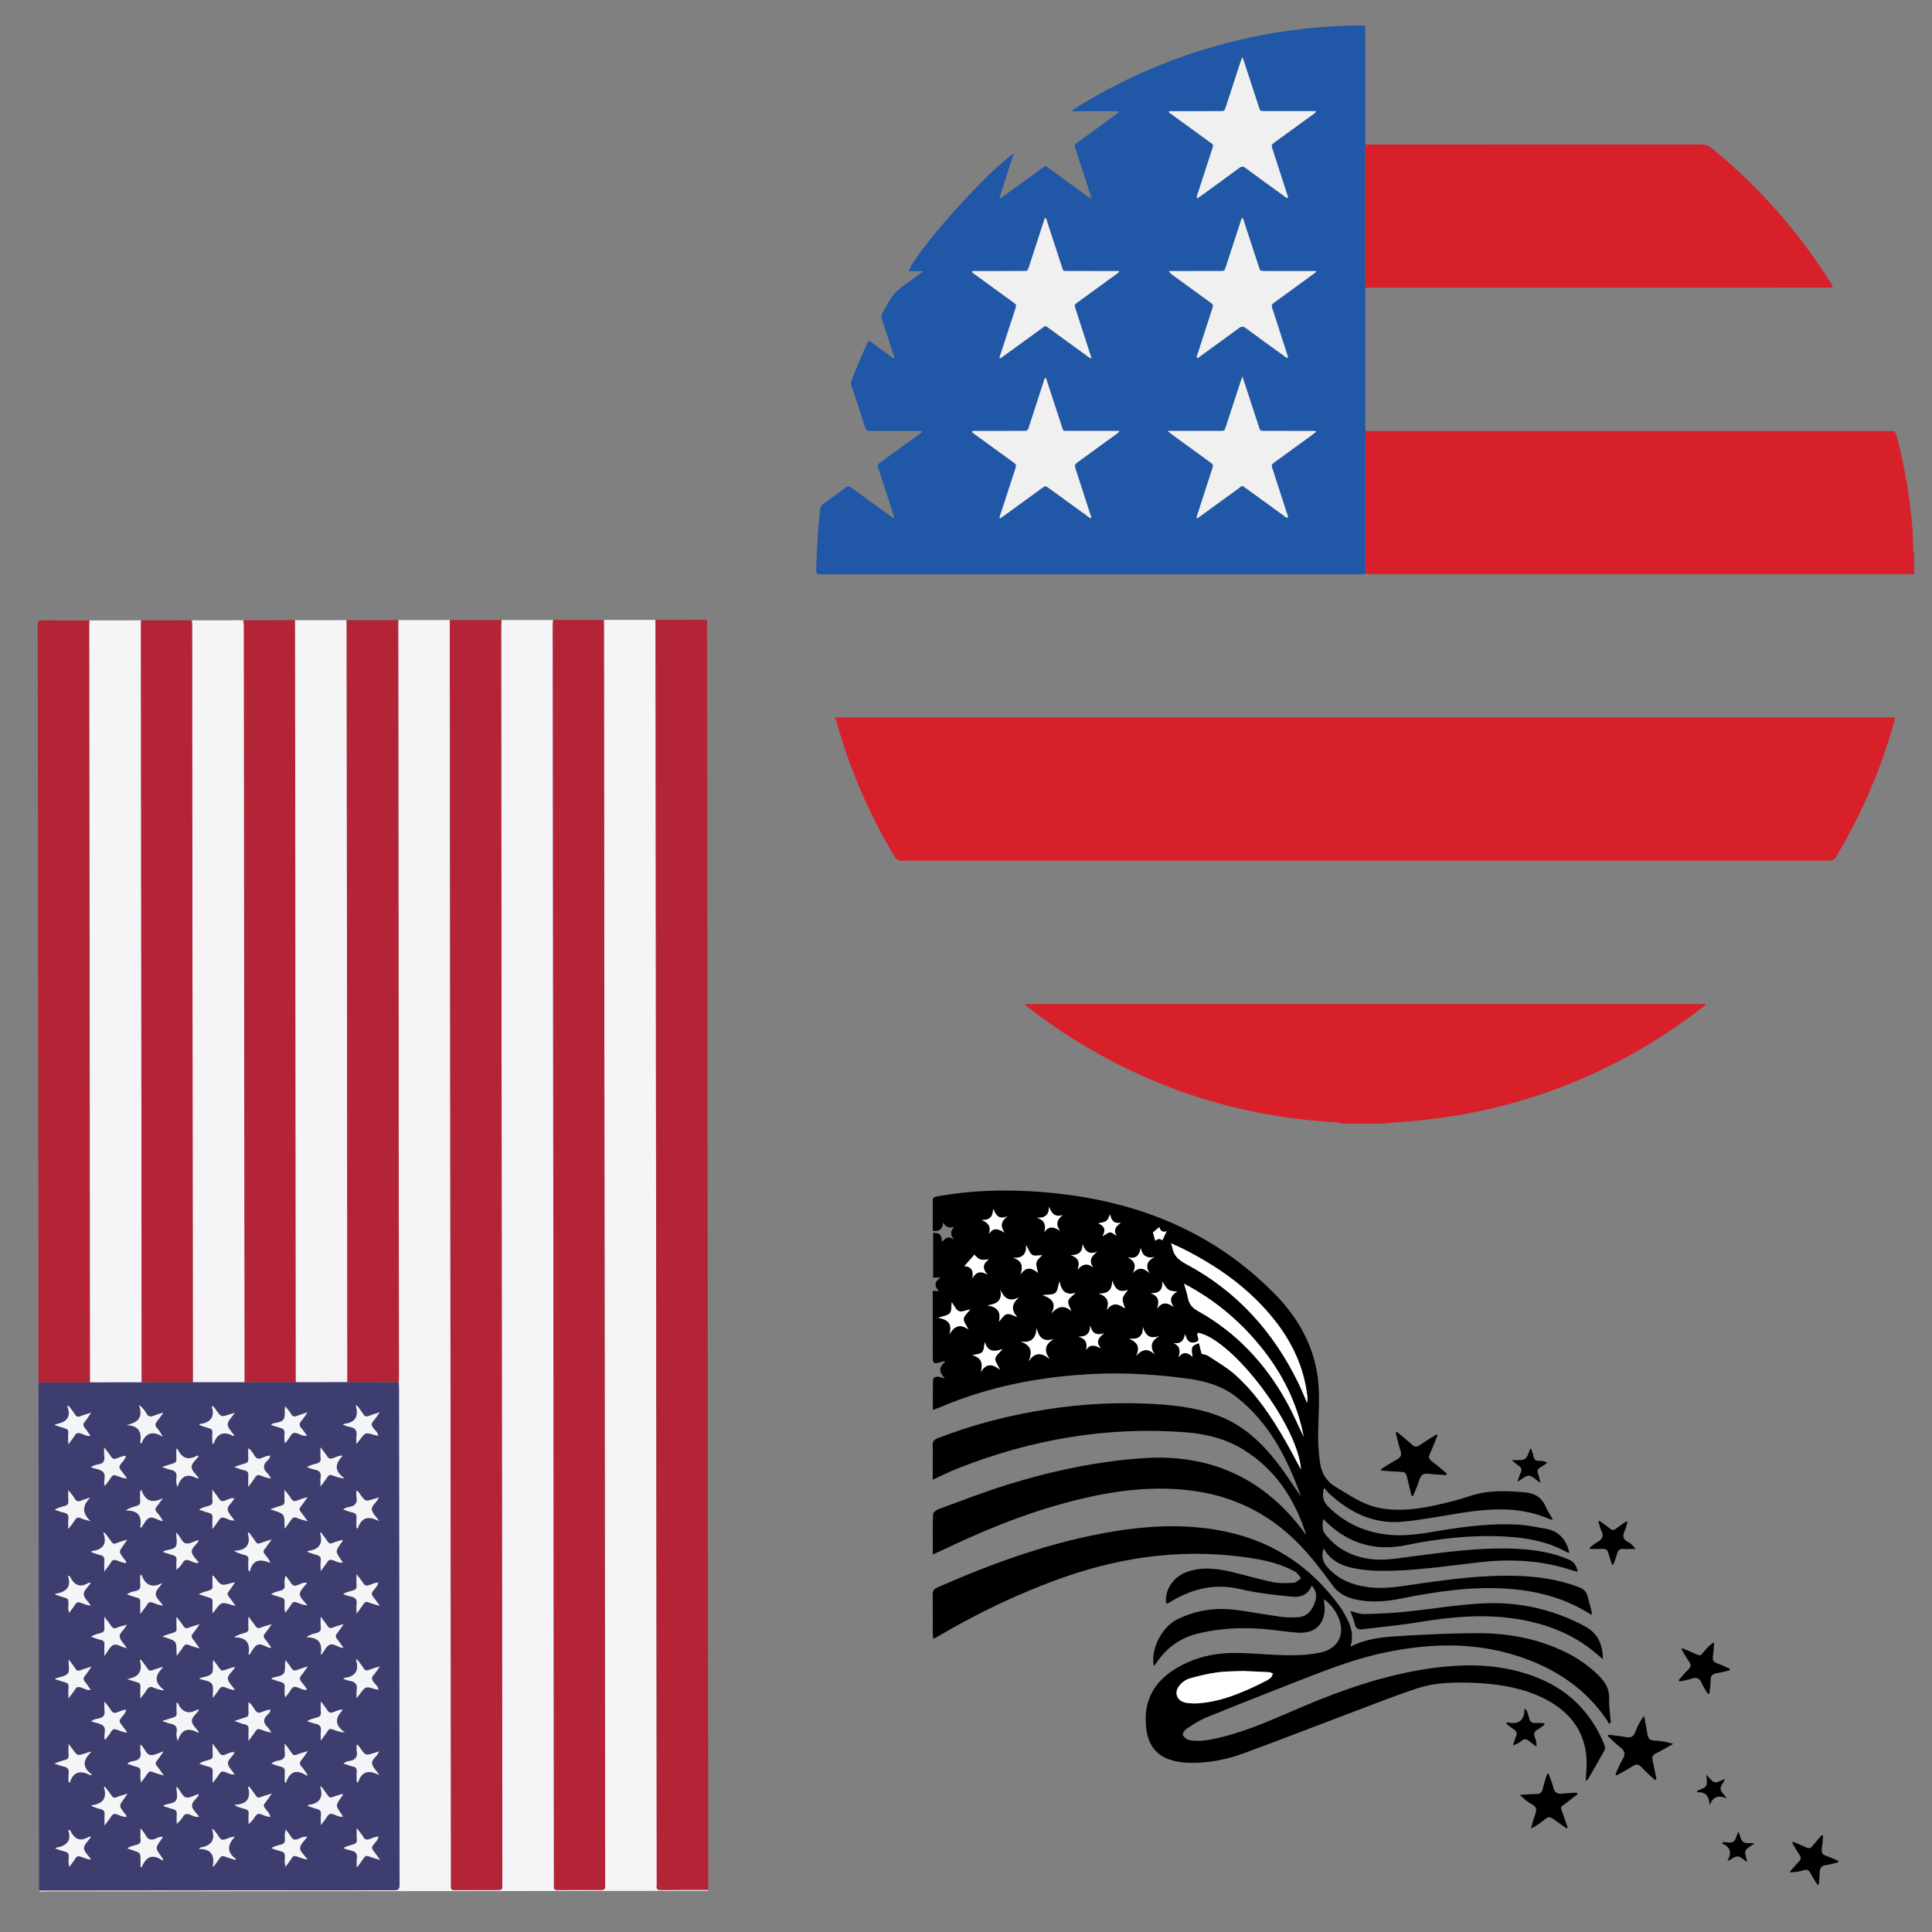 <?xml version="1.0" encoding="UTF-8"?> <!-- Generator: Adobe Illustrator 26.1.0, SVG Export Plug-In . SVG Version: 6.00 Build 0) --> <svg xmlns="http://www.w3.org/2000/svg" xmlns:xlink="http://www.w3.org/1999/xlink" version="1.1" id="Layer_1" x="0px" y="0px" viewBox="0 0 3600 3600" style="enable-background:new 0 0 3600 3600;" xml:space="preserve"><rect x="0" y="0" width="3600" height="3600" fill="#808080" stroke="none"/> <style type="text/css"> .st0{fill:#F5F5F7;} .st1{fill:#3E3D6F;} .st2{fill:#B32536;} .st3{fill:#D8202A;} .st4{fill:#2057A7;} .st5{fill:#F1F0F0;} .st6{fill:#FFFFFF;} </style> <g> <path class="st0" d="M1125.09,1155.13c32.07-0.03,64.14-0.06,96.21-0.09c0.07,4,0.21,8,0.21,12.01 c0.75,779.76,1.5,1559.53,2.24,2339.29c0,2.46,0.32,4.98-0.05,7.38c-1.04,6.71,1.93,8.06,8.2,7.99 c29.29-0.35,58.58-0.19,87.87-0.21c-0.4,0.57,0.94,1.93-0.92,1.87c-2.46-0.08-4.93-0.01-7.4-0.01 c-410.13,0.39-820.27,0.79-1230.4,1.06c-2.71,0-6.27,2.14-8.33-1.73c220.15-0.22,440.3-0.5,660.45-0.41 c9.35,0,11.38-2.24,11.36-11.45c-0.57-308.41-0.81-616.83-1.12-925.24c0-3.38-0.22-6.76-0.34-10.14c0.09-3.69,0.26-7.38,0.25-11.07 c-0.43-465.62-0.88-931.24-1.32-1396.87c0-4,0.06-8.01,0.08-12.01c32.07-0.03,64.14-0.06,96.21-0.09 c-0.05,3.39-0.15,6.77-0.15,10.16c0.74,781.44,1.49,1562.89,2.23,2344.33c0,1.54,0.21,3.12-0.03,4.62c-1,6.16,1.65,7.64,7.59,7.56 c25.28-0.34,50.57-0.18,75.86-0.21c12.22-0.01,12.23-0.01,12.21-12.16c-0.74-780.52-1.49-1561.04-2.2-2341.56 c0-4.27,0.46-8.55,0.7-12.83c32.07-0.03,64.14-0.06,96.21-0.09c-0.25,3.97-0.72,7.93-0.71,11.9 c0.71,780.49,1.46,1560.98,2.2,2341.47c0,1.85,0.22,3.73-0.03,5.54c-0.84,5.9,1.25,7.87,7.48,7.77c25.28-0.39,50.57-0.2,75.85-0.22 c12.09-0.01,12.1-0.01,12.08-12.15c-0.75-781.11-1.49-1562.21-2.25-2343.32C1125.36,1162.51,1125.19,1158.82,1125.09,1155.13z"></path> <path class="st1" d="M743.08,2575.44c0.12,3.38,0.33,6.76,0.34,10.14c0.31,308.41,0.56,616.83,1.12,925.24 c0.02,9.21-2.01,11.45-11.36,11.45c-220.15-0.09-440.3,0.2-660.45,0.41c-0.3-315.54-0.6-631.08-0.9-946.62 c32-0.13,64.01-0.27,96.01-0.4c32.05-0.04,64.1-0.07,96.15-0.11c31.79-0.04,63.58-0.09,95.36-0.13 c32.08-0.02,64.15-0.04,96.23-0.06c31.88-0.02,63.75-0.05,95.63-0.07c32.04-0.02,64.08-0.05,96.13-0.07 C679.24,2575.29,711.16,2575.36,743.08,2575.44z M371.02,3385.21c-4.64-6.48-11.99-12.5-13.19-19.56 c-1.32-7.78,8.1-13.33,12.04-20.35c0.26-0.46,0.19-1.11,0.39-2.49c-8.14,2.49-16.63,7.97-23.57,6.43 c-7.39-1.63-9.88-12.81-17.88-20.32c0.01,10.16,2.86,20-0.75,25.9c-3.81,6.24-14.84,5.78-22.47,8.93c-0.29,0.12-0.41,0.68-0.91,1.6 c6.04,1.96,11.76,4.1,17.64,5.64c5.18,1.36,7.66,3.8,7.12,9.56c-0.55,5.86-0.11,11.82-0.11,17.73c5.08-4.12,8.65-8.28,11.41-12.91 c3.24-5.44,6.8-6.35,12.87-4.25c5.48,1.9,10.83,5.87,17.28,3.87l-0.06,0.41L371.02,3385.21z M370.56,2911.9 c-4.64-6.48-11.99-12.5-13.19-19.56c-1.32-7.78,8.1-13.33,12.04-20.35c0.26-0.46,0.19-1.11,0.39-2.49 c-8.14,2.49-16.63,7.96-23.57,6.43c-7.39-1.63-9.88-12.81-17.88-20.32c0.01,10.16,2.86,20-0.75,25.9 c-3.81,6.24-14.84,5.78-22.47,8.93c-0.29,0.12-0.41,0.68-0.91,1.6c6.03,1.96,11.75,4.09,17.64,5.64c5.18,1.36,7.66,3.8,7.12,9.56 c-0.55,5.86-0.11,11.82-0.11,17.73c5.08-4.12,8.65-8.28,11.41-12.91c3.24-5.44,6.8-6.35,12.87-4.25c5.48,1.9,10.83,5.87,17.28,3.87 l-0.06,0.41C370.37,2912.08,370.56,2911.9,370.56,2911.9z M168.47,2675.49c-3.33-4.77-6.36-9.8-10.09-14.25 c-3.73-4.45-4.27-7.99-0.12-12.62c3.88-4.34,6.81-9.52,11.51-16.28c-8.24,2.68-14.14,4.25-19.75,6.53 c-4.8,1.95-7.73,1.12-10.49-3.43c-3.18-5.25-7.22-9.97-10.89-14.93c-1.19-0.34-2.38-0.68-3.56-1.02 c9.65,24.3-4.32,30.93-22.07,34.75c-0.13,0.03-0.2,0.35-0.69,1.28c6.21,1.99,12.24,4.16,18.4,5.83c4.8,1.3,7.16,3.48,6.65,8.95 c-0.58,6.17-0.12,12.43-0.12,21.04c5.23-7.13,9.15-11.84,12.33-17c2.83-4.6,5.97-4.83,10.79-3.39c5.98,1.79,11.49,5.93,18.24,4.42 c0.02,0.28,0.03,0.56,0.05,0.85C168.59,2675.98,168.53,2675.74,168.47,2675.49z M168.92,3148.8c-3.33-4.77-6.36-9.8-10.09-14.25 c-3.73-4.45-4.27-7.99-0.12-12.62c3.88-4.34,6.81-9.52,11.51-16.28c-8.24,2.68-14.14,4.25-19.75,6.53 c-4.8,1.95-7.73,1.12-10.49-3.43c-3.18-5.25-7.22-9.97-11.75-16.09c-1.5,10.15,2.9,20.47-2.06,25.96 c-4.87,5.4-14.94,6.13-22.72,8.93c-0.15,0.05-0.2,0.35-0.7,1.28c6.21,1.99,12.24,4.16,18.4,5.83c4.8,1.3,7.16,3.48,6.65,8.95 c-0.58,6.17-0.12,12.43-0.12,21.04c5.23-7.13,9.15-11.84,12.33-17c2.83-4.6,5.97-4.83,10.79-3.39c5.98,1.79,11.49,5.93,18.24,4.42 c0.02,0.28,0.03,0.56,0.05,0.85C169.04,3149.29,168.98,3149.04,168.92,3148.8z M169.31,3423.17c-0.06-0.13-0.13-0.27-0.19-0.4 c0.1,0.2,0.2,0.41,0.3,0.61c-1.28-1.34-3.06-1.19-4.24-0.46c-16.42,10.02-26.91,3.33-34.51-11.96c-0.31-0.63-0.73-1.87-3.38-0.43 c6.8,20.14-3.98,29.21-22.81,32.49c-0.44,0.08-0.77,0.78-1.31,1.37c6.22,2.05,12.24,4.39,18.45,5.97c5.07,1.29,6.72,3.78,6.53,9.02 c-0.22,6.05-1.26,12.34,1.11,19.18c4.22-5.81,8.14-10.58,11.35-15.79c2.58-4.17,5.23-4.74,9.77-3.18 c6.03,2.08,11.96,5.08,19.26,5.31c-5.08-7.58-13.28-14.43-13.22-21.2C156.48,3436.82,164.71,3430.03,169.31,3423.17z M370.39,2712.97l-0.33-0.22l0.21,0.41c-1.12-0.22-2.56-0.99-3.32-0.56c-16.84,9.5-28.41,4.11-36.16-12.52 c-0.13-0.28-1-0.21-2.13-0.42c0.01,6.2-0.41,12.35,0.14,18.41c0.49,5.4-1.73,7.76-6.6,9.08c-6.16,1.67-12.2,3.84-20.24,6.42 c6.62,2.16,11.06,4.14,15.72,5c8.67,1.6,12.51,5.87,11.21,15.04c-0.64,4.48-0.96,9.4,1.79,17.11c7.1-22.68,20.09-25.15,37.08-15.84 c0.41,0.22,1.15-0.17,2.61-0.44c-4.91-6.97-12.94-13.42-13.4-20.36C356.44,2726.32,365.69,2720.06,370.39,2712.97z M168.86,2949.86 c-0.06-0.13-0.13-0.27-0.19-0.4c0.1,0.2,0.2,0.41,0.3,0.61c-1.28-1.34-3.06-1.19-4.24-0.46c-16.42,10.02-26.91,3.33-34.51-11.96 c-0.31-0.63-0.73-1.87-3.38-0.43c6.8,20.14-3.98,29.21-22.81,32.49c-0.44,0.08-0.77,0.78-1.31,1.37 c6.22,2.05,12.24,4.39,18.45,5.97c5.07,1.29,6.72,3.78,6.53,9.02c-0.22,6.05-1.26,12.34,1.11,19.18 c4.22-5.81,8.14-10.58,11.35-15.79c2.58-4.17,5.23-4.74,9.77-3.18c6.03,2.08,11.96,5.08,19.26,5.31 c-5.08-7.58-13.28-14.43-13.22-21.2C156.03,2963.51,164.25,2956.72,168.86,2949.86z M370.84,3186.28l-0.33-0.22l0.21,0.41 c-1.12-0.21-2.56-0.99-3.32-0.56c-16.84,9.5-28.41,4.11-36.16-12.52c-0.13-0.28-1-0.21-2.13-0.41c0.01,6.21-0.41,12.35,0.14,18.41 c0.49,5.4-1.73,7.76-6.6,9.08c-6.16,1.67-12.2,3.84-20.24,6.42c6.62,2.16,11.07,4.14,15.72,5c8.67,1.6,12.51,5.87,11.21,15.04 c-0.64,4.48-0.96,9.4,1.79,17.11c7.1-22.68,20.1-25.15,37.08-15.84c0.41,0.22,1.15-0.17,2.61-0.44 c-4.9-6.97-12.94-13.41-13.4-20.36C356.89,3199.63,366.14,3193.37,370.84,3186.28z M436.49,2792.01c0.33-0.4,0.66-0.79,0.98-1.18 c-0.29-0.02-0.58-0.03-0.87-0.05c0.04,0.45,0.07,0.91,0.11,1.36c-6.38-1.74-11.71,1.99-17.09,4c-5.87,2.19-8.92,0.75-11.97-4.13 c-3.1-4.96-6.91-9.47-11.84-16.1c0.01,8.8-0.35,14.92,0.13,20.97c0.42,5.26-1.45,7.54-6.51,9.04c-5.87,1.74-12.21,2.73-18.35,7.06 c6.81,2.27,12.46,4.59,18.33,5.97c5.16,1.22,6.98,3.69,6.57,8.96c-0.48,6.2-0.1,12.46-0.09,21.16c5.25-7.19,9.1-11.93,12.34-17.07 c2.72-4.32,5.35-5.29,10.55-3.65c5.8,1.83,11.27,6.09,17.99,4.23c-0.8,0.44-0.84,0.94-0.06,1.37c0.22,0.12,0.59-0.03,0.88-0.06 c-0.35-0.39-0.7-0.78-1.05-1.17c-4.34-6.63-11.53-12.95-12.27-19.96C423.44,2805.05,433.53,2799.81,436.49,2792.01z M638.47,2911.83c-0.69-1.34-1.22-2.79-2.08-4c-12.03-16.89-12.02-16.87-0.3-33.33c0.93-1.3,2.96-2.36,1.54-5.12 c-6,1.91-12.2,3.52-18.1,5.87c-4.19,1.67-6.65,0.92-9.1-2.85c-3.58-5.5-7.73-10.63-11.64-15.92c-0.88-0.3-1.75-0.6-2.63-0.9 c6.88,21.89-2.37,32-22.15,34.47c-0.39,0.05-0.71,0.61-1.65,1.46c5.87,1.98,11.24,4.22,16.83,5.57c6.19,1.5,9.34,4.21,8.45,11.19 c-0.71,5.55-0.13,11.27-0.13,19.21c4.9-6.68,8.58-11.12,11.61-15.97c3.06-4.92,6.24-6.29,12.08-4.15c5.55,2.03,11,5.54,17.42,4.35 c0.11,0.28,0.22,0.56,0.34,0.84C638.81,2912.31,638.64,2912.07,638.47,2911.83z M638.82,3185.9c-0.02-0.17-0.04-0.34-0.05-0.52 c0.08,0.23,0.16,0.46,0.25,0.69c-6.79-1.34-12.32,2.7-18.3,4.54c-4.93,1.52-7.87,0.87-10.66-3.65c-3.24-5.26-7.33-10-12.3-16.63 c0.01,8.17-0.45,14.03,0.15,19.78c0.63,5.98-1.53,8.78-7.27,10.31c-5.97,1.59-12.24,2.79-18.09,6.77 c5.37,1.71,9.96,3.65,14.74,4.58c8.21,1.6,12.16,5.49,10.67,14.39c-0.81,4.82-0.13,9.88-0.13,16.96 c5.4-7.39,9.44-12.44,12.92-17.86c2.44-3.8,4.8-4.36,9.08-2.87c6.1,2.12,12.12,5.04,22.65,5.64 C621.35,3213.4,625.8,3199.65,638.82,3185.9z M638.37,2712.59c-0.02-0.17-0.04-0.34-0.05-0.52c0.08,0.23,0.16,0.46,0.25,0.69 c-6.79-1.34-12.32,2.7-18.3,4.54c-4.93,1.52-7.87,0.87-10.66-3.65c-3.24-5.26-7.33-10-12.3-16.63c0.01,8.17-0.45,14.03,0.15,19.78 c0.63,5.98-1.53,8.78-7.27,10.31c-5.97,1.59-12.24,2.79-18.09,6.77c5.37,1.71,9.96,3.65,14.74,4.58 c8.21,1.6,12.16,5.49,10.67,14.39c-0.81,4.82-0.13,9.88-0.13,16.96c5.4-7.39,9.44-12.44,12.92-17.86c2.44-3.8,4.8-4.36,9.08-2.87 c6.1,2.12,12.12,5.04,22.65,5.64C620.9,2740.09,625.35,2726.34,638.37,2712.59z M638.93,3385.14c-0.69-1.34-1.22-2.79-2.08-4 c-12.03-16.89-12.02-16.87-0.3-33.33c0.93-1.3,2.96-2.36,1.54-5.12c-6,1.91-12.2,3.52-18.1,5.87c-4.19,1.67-6.65,0.92-9.1-2.85 c-3.58-5.5-7.73-10.63-11.64-15.92c-0.88-0.3-1.75-0.6-2.63-0.9c6.88,21.89-2.37,32-22.15,34.47c-0.39,0.05-0.71,0.61-1.65,1.46 c5.87,1.98,11.25,4.22,16.83,5.57c6.19,1.5,9.34,4.21,8.45,11.19c-0.71,5.55-0.13,11.27-0.13,19.2c4.9-6.67,8.58-11.12,11.61-15.97 c3.06-4.92,6.24-6.29,12.08-4.15c5.55,2.03,11,5.54,17.42,4.35c0.11,0.28,0.22,0.56,0.34,0.84 C639.26,3385.62,639.09,3385.38,638.93,3385.14z M436.98,3306.04c-4.34-6.63-11.53-12.95-12.27-19.96 c-0.82-7.72,9.27-12.96,12.23-20.76c0.33-0.4,0.66-0.79,0.98-1.19c-0.29-0.02-0.58-0.03-0.87-0.05c0.04,0.45,0.07,0.91,0.11,1.36 c-6.38-1.74-11.71,1.99-17.09,4c-5.87,2.19-8.92,0.75-11.98-4.13c-3.1-4.96-6.91-9.47-11.84-16.1c0.01,8.8-0.35,14.92,0.13,20.97 c0.42,5.26-1.45,7.54-6.51,9.04c-5.87,1.74-12.21,2.73-18.35,7.06c6.81,2.27,12.46,4.59,18.33,5.97c5.16,1.22,6.98,3.69,6.57,8.96 c-0.48,6.2-0.1,12.46-0.09,21.16c5.25-7.19,9.1-11.93,12.34-17.06c2.72-4.32,5.35-5.29,10.55-3.65c5.8,1.83,11.27,6.09,17.99,4.23 c-0.8,0.44-0.84,0.94-0.06,1.37c0.22,0.12,0.59-0.03,0.88-0.06C437.68,3306.82,437.33,3306.43,436.98,3306.04z M235.2,3069.47 c-4.34-6.6-11.54-12.91-12.24-19.87c-0.76-7.63,9.36-12.83,12.15-20.69c0.46-0.32,0.91-0.64,1.37-0.96 c-0.84-0.84-1.58-0.64-2.26,0.22c-5.29,1.52-10.83,2.47-15.79,4.71c-5.75,2.6-8.91,0.84-11.99-4.02 c-3.14-4.94-6.97-9.45-11.97-16.09c0.01,8.83-0.33,14.93,0.13,20.96c0.4,5.19-1.35,7.59-6.47,9.06 c-5.87,1.68-12.16,2.78-18.31,7.03c6.81,2.27,12.45,4.62,18.32,5.97c5.26,1.21,6.85,3.85,6.49,9.01 c-0.44,6.18-0.09,12.42-0.08,20.88c6.41-8.44,9.96-17.27,16.32-20.38c7.04-3.44,15.25,4.05,23.36,5.09c0.75,0.72,1.52,1,2.33,0.09 C236.11,3070.14,235.66,3069.81,235.2,3069.47z M234.66,2712.6c0.32-0.18,0.64-0.36,0.96-0.53c-0.18,0-0.44-0.08-0.51,0 c-0.15,0.2-0.21,0.47-0.31,0.71c-6.02-0.17-11.37,2.54-16.68,4.63c-5.78,2.27-8.93,0.85-11.99-4.17 c-3.05-5.01-6.99-9.48-11.95-16.08c0.01,7.27-0.5,11.91,0.12,16.38c1.21,8.67-1.59,13.52-10.69,15.17 c-4.7,0.85-9.86,1.84-14.17,5.49c8.11,2.8,17.51,3.48,22.65,8.5c5.78,5.64,1.14,15.66,2.19,23.7c0.06,0.49,0.5,0.93,1.19,2.15 c3.97-5.33,8.16-10.15,11.38-15.55c2.82-4.75,5.87-4.96,10.56-3.27c5.95,2.14,11.81,4.85,19.25,5.43 c-4.31-5.95-7.85-11.35-11.94-16.29c-3.07-3.71-2.96-6.45-0.1-10.38C228.3,2723.45,233.4,2719.19,234.66,2712.6z M235.11,3185.91 c0.32-0.18,0.64-0.36,0.96-0.53c-0.18,0-0.44-0.08-0.51,0c-0.15,0.2-0.21,0.47-0.31,0.71c-6.02-0.17-11.37,2.54-16.68,4.63 c-5.78,2.27-8.93,0.85-11.99-4.17c-3.05-5.01-6.99-9.48-11.95-16.08c0.01,7.28-0.5,11.91,0.12,16.38 c1.21,8.67-1.59,13.52-10.69,15.17c-4.7,0.85-9.86,1.84-14.17,5.49c8.11,2.8,17.51,3.48,22.65,8.5c5.78,5.64,1.14,15.66,2.19,23.7 c0.06,0.49,0.5,0.93,1.19,2.15c3.97-5.33,8.16-10.15,11.38-15.55c2.82-4.75,5.87-4.96,10.56-3.27c5.95,2.14,11.81,4.85,19.25,5.43 c-4.31-5.95-7.85-11.34-11.94-16.29c-3.07-3.71-2.96-6.45-0.1-10.38C228.75,3196.76,233.85,3192.5,235.11,3185.91z M705.46,3305.61 c-4.34-6.57-11.54-12.86-12.25-19.8c-0.78-7.63,9.34-12.8,12.17-20.62c0.45-0.34,0.9-0.68,1.35-1.01c-0.82-0.95-1.57-0.62-2.3,0.12 c-2.65,0.76-5.32,1.45-7.94,2.29c-14.99,4.8-14.95,4.78-24.15-7.59c-2.04-2.74-3.45-6.19-7.67-8.42c0,4.68-0.56,8.4,0.12,11.89 c2.15,11.13-2.24,17.06-13.34,18.86c-3.61,0.59-7.51,1.45-11.39,4.74c6.55,2.12,11.92,4.38,17.51,5.54 c6.15,1.27,7.72,4.59,7.25,10.38c-0.47,5.88-0.09,11.82-0.09,17.74c0.71,0.72,1.42,1.45,2.13,2.17 c6.86-21.77,20.41-23.87,37.6-15.31c0.66,0.13,1.33,0.26,1.99,0.4C706.11,3306.53,705.78,3306.07,705.46,3305.61z M705,2832.3 c-4.34-6.57-11.54-12.86-12.26-19.8c-0.78-7.63,9.34-12.8,12.17-20.62c0.45-0.34,0.9-0.68,1.35-1.01c-0.82-0.95-1.57-0.62-2.3,0.12 c-2.65,0.76-5.32,1.45-7.94,2.29c-14.99,4.8-14.95,4.78-24.15-7.59c-2.04-2.74-3.45-6.19-7.67-8.42c0,4.68-0.56,8.4,0.12,11.89 c2.15,11.13-2.24,17.06-13.34,18.86c-3.61,0.59-7.51,1.45-11.39,4.74c6.55,2.12,11.92,4.38,17.51,5.54 c6.15,1.27,7.72,4.59,7.25,10.38c-0.47,5.88-0.09,11.82-0.09,17.74c0.71,0.72,1.42,1.45,2.13,2.17 c6.86-21.77,20.41-23.87,37.6-15.31c0.66,0.13,1.33,0.26,1.99,0.4C705.66,2833.22,705.33,2832.76,705,2832.3z M705.29,3422.11 c0.32-0.17,0.64-0.34,0.96-0.51c-0.17,0-0.41-0.08-0.48,0c-0.16,0.19-0.23,0.45-0.34,0.68c-6.02-0.09-11.28,2.77-16.72,4.64 c-5.08,1.74-8.42,1.6-11.45-3.51c-3.14-5.3-7.31-9.99-12.45-16.83c0.01,8.79-0.47,14.94,0.16,20.97c0.61,5.86-2.13,7.96-7.1,9.47 c-5.86,1.79-12.14,2.73-17.92,6.76c5.16,1.66,9.44,3.58,13.92,4.37c8.72,1.53,12.55,5.87,11.13,14.98 c-0.72,4.67-0.12,9.54-0.11,16.81c5.42-7.37,9.57-12.57,13.19-18.11c2.45-3.75,4.85-4.52,9.09-2.83c6.17,2.46,12.66,4.09,21,6.69 c-5.07-6.98-8.62-12.35-12.68-17.31c-3-3.66-3.14-6.37-0.17-10.35C699.04,3433.04,704.12,3428.74,705.29,3422.11z M705.03,3148.77 c-0.33-6.34-5.44-9.93-8.83-14.3c-3.81-4.92-4.67-8.51-0.1-13.41c3.92-4.21,6.87-9.32,11.69-16.03c-8.44,2.74-14.35,4.34-20,6.58 c-4.72,1.88-7.76,1.36-10.55-3.32c-3.23-5.41-7.35-10.28-11.09-15.39c-0.97-0.34-1.93-0.68-2.9-1.02 c6.72,21.75-1.75,32.47-21.91,34.74c-0.41,0.05-0.76,0.57-1.78,1.37c4.32,1.49,7.97,3.38,11.8,3.94 c10.61,1.56,15.36,6.8,13.32,17.82c-0.73,3.95-0.11,8.15-0.1,14.35c2.86-3.63,4.2-5.25,5.44-6.94 c11.28-15.28,11.27-15.26,28.92-9.8c2,0.62,4.15,0.8,6.22,1.18c0.13,0.25,0.23,0.53,0.41,0.74c0.05,0.06,0.34-0.08,0.52-0.13 C705.75,3149.03,705.39,3148.9,705.03,3148.77z M704.83,2948.8c0.32-0.17,0.64-0.34,0.96-0.51c-0.17,0-0.41-0.08-0.48,0 c-0.16,0.19-0.23,0.45-0.34,0.68c-6.02-0.09-11.28,2.77-16.72,4.64c-5.08,1.74-8.42,1.6-11.45-3.51 c-3.14-5.3-7.31-9.99-12.45-16.83c0.01,8.79-0.47,14.94,0.16,20.97c0.61,5.86-2.13,7.96-7.1,9.47c-5.86,1.79-12.14,2.73-17.92,6.76 c5.16,1.66,9.44,3.58,13.92,4.37c8.72,1.53,12.55,5.87,11.13,14.98c-0.72,4.67-0.12,9.54-0.11,16.81 c5.42-7.37,9.57-12.57,13.19-18.11c2.45-3.75,4.85-4.52,9.09-2.83c6.17,2.46,12.66,4.09,21,6.69c-5.06-6.98-8.62-12.35-12.68-17.31 c-3-3.66-3.14-6.37-0.17-10.35C698.58,2959.73,703.67,2955.43,704.83,2948.8z M704.58,2675.46c-0.33-6.34-5.44-9.93-8.83-14.3 c-3.81-4.92-4.67-8.51-0.1-13.41c3.92-4.21,6.87-9.32,11.69-16.03c-8.44,2.74-14.35,4.33-20,6.58c-4.72,1.88-7.76,1.36-10.55-3.32 c-3.23-5.41-7.35-10.28-11.09-15.39c-0.97-0.34-1.93-0.68-2.9-1.02c6.72,21.75-1.75,32.47-21.91,34.74 c-0.41,0.05-0.76,0.56-1.78,1.37c4.33,1.49,7.97,3.38,11.8,3.94c10.61,1.56,15.36,6.8,13.32,17.82c-0.73,3.95-0.11,8.15-0.1,14.35 c2.86-3.63,4.2-5.25,5.44-6.94c11.28-15.28,11.27-15.26,28.92-9.8c2,0.62,4.15,0.8,6.23,1.18c0.13,0.25,0.23,0.53,0.41,0.74 c0.05,0.06,0.34-0.08,0.52-0.13C705.29,2675.72,704.94,2675.59,704.58,2675.46z M234.85,2912.55c0.61-4.26-3.02-6.34-4.99-9.13 c-8.57-12.13-8.66-12.04-0.19-23.67c2.15-2.95,4.16-6,7.44-10.75c-8.4,2.66-14.66,4.2-20.53,6.65c-4.32,1.8-6.62,0.73-9.05-2.89 c-3.67-5.48-7.82-10.63-11.76-15.93c-1.12-0.46-2.23-0.92-3.35-1.38c8.49,23.05-2.04,32.22-21.43,34.99 c-0.34,0.05-0.6,0.66-1.33,1.52c5.77,1.94,11.13,4.32,16.74,5.5c6.7,1.4,8.75,4.9,8.09,11.42c-0.56,5.54-0.11,11.19-0.1,19.3 c5.31-7.22,9.27-11.92,12.43-17.1c2.75-4.51,5.71-5.35,10.61-3.63c5.71,2,11.25,4.93,17.56,4.88c0.28,0.34,0.55,0.67,0.83,1.01 c0.06-0.24,0.11-0.47,0.17-0.71C235.62,2912.61,235.23,2912.58,234.85,2912.55z M235.3,3385.86c0.61-4.26-3.02-6.34-4.99-9.13 c-8.57-12.13-8.66-12.04-0.19-23.67c2.15-2.95,4.16-6,7.44-10.75c-8.4,2.66-14.66,4.2-20.53,6.65c-4.32,1.8-6.62,0.73-9.05-2.89 c-3.67-5.48-7.82-10.63-11.76-15.93c-0.9-0.3-1.8-0.61-2.7-0.91c6.76,21.79-2.17,32.13-22.08,34.52c-0.33,0.04-0.6,0.66-1.33,1.52 c5.77,1.94,11.13,4.32,16.74,5.5c6.7,1.4,8.75,4.9,8.09,11.42c-0.56,5.54-0.11,11.19-0.1,19.31c5.31-7.22,9.27-11.92,12.43-17.1 c2.75-4.51,5.71-5.35,10.61-3.63c5.71,2,11.25,4.93,17.56,4.88c0.28,0.34,0.55,0.67,0.83,1.01c0.06-0.24,0.11-0.47,0.17-0.71 C236.07,3385.92,235.69,3385.89,235.3,3385.86z M503.13,2912.34c-0.83-6.94-6.32-11.14-9.96-16.34c-2.48-3.54-3.04-5.96-0.08-9.52 c4.19-5.05,7.75-10.62,12.88-17.79c-8.25,2.63-14.44,4.28-20.36,6.61c-4.43,1.75-7.17,1.13-9.78-3.07 c-3.44-5.53-7.6-10.61-11.44-15.89c-0.92-0.12-1.84-0.25-2.76-0.37c6.29,21.99-2,33.22-25.68,33.8c7.88,4.8,14.25,6.06,20.37,7.8 c4.8,1.36,7.13,3.49,6.63,8.94c-0.57,6.23-0.12,12.55-0.12,18.83c0.77,1.25,1.54,2.5,2.31,3.75c6.04-25.55,21.29-23.61,38.11-16.97 c0.37,0.27,0.73,0.54,1.1,0.82c-0.01-0.26-0.01-0.51-0.02-0.77C503.93,2912.22,503.53,2912.28,503.13,2912.34z M502.93,2712.28 c0.52,0.66,0.92,0.58,1.14-0.24c0.01-0.04-0.4-0.27-0.45-0.22c-0.22,0.18-0.38,0.44-0.57,0.66c-5.68,0-10.79,2.46-15.81,4.47 c-6.02,2.41-9.35,0.98-12.83-4.22c-3.2-4.78-5.74-10.45-11.79-14.06c0.01,7.47-0.27,13.92,0.12,20.34 c0.27,4.48-1.43,6.58-5.62,7.77c-6.42,1.82-12.71,4.11-20.58,6.7c7.43,2.5,13.05,5.04,18.94,6.21c6.3,1.25,7.7,4.61,7.29,10.33 c-0.42,5.88-0.08,11.82-0.07,20.44c5.5-7.59,9.53-12.59,12.92-17.99c2.58-4.11,5.22-4.78,9.78-3.19c6.08,2.12,12.05,5.15,19.68,5.4 c-2.73-3.77-4.5-7.12-7.1-9.64c-7.96-7.72-8.61-14.92-0.3-23.03C500.14,2719.62,503.84,2716.9,502.93,2712.28z M503.58,3385.65 c-0.83-6.94-6.32-11.14-9.96-16.34c-2.48-3.54-3.04-5.96-0.08-9.52c4.2-5.05,7.75-10.62,12.88-17.79 c-8.25,2.63-14.44,4.28-20.36,6.61c-4.43,1.75-7.17,1.13-9.78-3.07c-3.44-5.53-7.6-10.61-11.44-15.89 c-0.92-0.12-1.84-0.25-2.76-0.37c6.29,21.99-2.01,33.22-25.68,33.8c7.88,4.8,14.25,6.06,20.37,7.8c4.8,1.36,7.14,3.49,6.63,8.94 c-0.57,6.23-0.12,12.55-0.12,18.83c4.95-3.87,8.39-8.08,11.25-12.66c3.29-5.26,6.61-7.93,13.35-4.99 c4.92,2.14,10.12,4.5,15.82,4.44c0.37,0.27,0.73,0.54,1.1,0.82c-0.01-0.26-0.01-0.51-0.02-0.77 C504.39,3385.53,503.98,3385.59,503.58,3385.65z M503.39,3185.58c0.52,0.66,0.92,0.58,1.14-0.24c0.01-0.03-0.4-0.27-0.45-0.22 c-0.22,0.18-0.38,0.44-0.57,0.66c-5.68,0-10.79,2.46-15.81,4.47c-6.02,2.41-9.35,0.98-12.83-4.22c-3.2-4.78-5.74-10.45-11.79-14.06 c0.01,7.47-0.27,13.92,0.12,20.34c0.27,4.48-1.43,6.58-5.62,7.77c-6.42,1.82-12.71,4.11-20.59,6.7c7.43,2.5,13.05,5.04,18.94,6.21 c6.3,1.25,7.7,4.61,7.29,10.33c-0.42,5.88-0.08,11.82-0.07,20.44c5.5-7.58,9.53-12.59,12.92-18c2.58-4.11,5.22-4.78,9.78-3.19 c6.08,2.12,12.05,5.15,19.68,5.4c-2.73-3.77-4.5-7.13-7.1-9.64c-7.96-7.72-8.61-14.92-0.3-23.03 C500.59,3192.93,504.29,3190.21,503.39,3185.58z M572.22,2949.24l-0.28-0.24l0.16,0.44c-6.79-1.54-12.36,2.45-18.26,4.42 c-5.31,1.77-8.53,0.86-11.47-3.76c-3.14-4.92-6.82-9.5-10.26-14.23c-1.78,6.3-2.25,11.82-1.64,17.22 c0.73,6.46-1.84,9.32-7.94,10.94c-5.7,1.51-11.77,2.55-17.23,6.56c6.7,2.2,12.74,4.46,18.95,6.11c4.65,1.23,6.39,3.58,6.25,8.46 c-0.17,6.21-0.92,12.56,0.95,19.92c4.29-5.85,8.36-10.51,11.38-15.77c2.78-4.84,5.84-4.96,10.51-3.27 c5.85,2.11,11.63,4.79,19.12,5.32c-5.41-7.61-14.14-14.47-13.91-21.02C558.81,2963.15,567.32,2956.25,572.22,2949.24z M572.67,3422.55l-0.28-0.24l0.16,0.44c-6.79-1.54-12.36,2.45-18.26,4.42c-5.31,1.77-8.53,0.86-11.47-3.76 c-3.14-4.92-6.82-9.5-10.26-14.23c-1.78,6.29-2.25,11.82-1.64,17.22c0.72,6.46-1.84,9.32-7.94,10.94 c-5.7,1.51-11.77,2.55-17.23,6.56c6.7,2.2,12.74,4.46,18.95,6.11c4.65,1.23,6.39,3.58,6.25,8.46c-0.17,6.21-0.92,12.56,0.95,19.92 c4.3-5.85,8.36-10.51,11.38-15.77c2.78-4.84,5.84-4.96,10.51-3.27c5.85,2.11,11.63,4.79,19.12,5.32 c-5.41-7.61-14.14-14.47-13.91-21.02C559.26,3436.46,567.77,3429.56,572.67,3422.55z M572.37,3148.57 c-3.43-4.71-6.47-9.79-10.41-14.04c-4.72-5.09-4-9.11,0.28-13.94c3.64-4.1,6.52-8.88,11.23-15.44c-8.54,2.77-14.43,4.36-20.06,6.62 c-4.71,1.88-7.65,1.4-10.43-3.34c-3.09-5.26-7.27-9.88-10.98-14.77c-2.05,8.59,0.64,18.01-2.76,23.96 c-3.8,6.65-14.73,5.94-22.26,9.19c-0.34,0.15-0.51,0.68-1.19,1.64c6.08,1.98,11.8,4.08,17.66,5.67c5.1,1.39,7.62,3.75,7.23,9.6 c-0.39,5.85-0.97,11.92,1,19.07c3.96-5.42,7.56-9.62,10.3-14.32c3.23-5.56,6.82-6.31,12.85-4.2c5.53,1.94,10.93,5.68,17.38,4.05 l-0.05,0.49C572.17,3148.83,572.37,3148.57,572.37,3148.57z M571.92,2675.26c-3.43-4.71-6.47-9.8-10.41-14.04 c-4.72-5.09-4-9.11,0.28-13.94c3.64-4.1,6.52-8.88,11.24-15.44c-8.55,2.78-14.44,4.36-20.06,6.62c-4.7,1.88-7.65,1.4-10.43-3.34 c-3.09-5.26-7.27-9.88-10.98-14.77c-2.05,8.59,0.64,18.01-2.76,23.96c-3.8,6.65-14.73,5.94-22.26,9.2 c-0.34,0.15-0.51,0.68-1.19,1.64c6.08,1.98,11.8,4.08,17.66,5.67c5.1,1.39,7.62,3.75,7.23,9.6c-0.39,5.85-0.97,11.92,1,19.08 c3.95-5.42,7.56-9.62,10.3-14.32c3.23-5.56,6.82-6.31,12.85-4.2c5.53,1.94,10.93,5.68,17.38,4.05l-0.05,0.49L571.92,2675.26z M530.56,2848.36c4.88-6.66,8.53-11.2,11.66-16.07c2.87-4.46,5.72-6.31,11.23-3.84c5.72,2.56,11.99,3.88,19.77,6.28 c-5.2-7.2-9.13-13-13.45-18.5c-2.28-2.91-2.39-5.04-0.04-8.01c4.33-5.48,8.2-11.32,13.35-18.53c-7.14,2.3-12.76,3.63-17.96,5.92 c-6.07,2.66-10.08,1.87-13.5-4.22c-2.72-4.84-6.63-9-11.45-15.37c0.01,8.51-0.33,14.62,0.12,20.67c0.39,5.28-1.54,7.74-6.66,9.02 c-6,1.5-11.76,3.92-19.69,6.65c3.66,1.21,5.03,1.65,6.4,2.12c19.57,6.65,19.57,6.65,19.9,26.99 C530.27,2842.95,530.37,2844.42,530.56,2848.36z M572.09,3308.96c0.13-0.85,0.25-1.7,0.38-2.54c-3.55-4.97-6.69-10.32-10.78-14.81 c-4.26-4.67-3.57-8.1,0.25-12.52c3.9-4.51,7-9.71,11.43-16c-7.76,2.43-14.04,3.83-19.81,6.37c-5.09,2.24-7.81,0.84-10.55-3.44 c-3.3-5.14-7.14-9.93-12.38-17.1c0.01,7.31-0.49,11.63,0.12,15.8c1.33,9.12-1.53,14.3-11.26,15.92c-4.34,0.72-9.38,1.6-13.63,5.57 c6.67,2.23,12.35,4.59,18.27,5.97c5.25,1.22,6.97,3.87,6.64,9.04c-0.38,6.04-0.08,12.12-0.07,18.18c0.63,1.09,1.27,2.19,1.9,3.28 C539.89,3298.84,553.88,3296.98,572.09,3308.96z M261.72,3250.45c0.01,5.57-0.52,9.53,0.11,13.31 c1.73,10.26-1.79,16.04-12.51,17.68c-3.81,0.58-8.19,1.39-12.03,5c6.58,2.2,12.22,4.53,18.08,5.91c5.26,1.23,6.69,3.95,6.52,9.07 c-0.19,6.1-0.96,12.36,1.03,19.86c4.62-6.35,8.57-11.4,12.08-16.74c2.44-3.7,4.91-4.58,9.19-2.87c6.15,2.45,12.63,4.07,20.89,6.64 c-5.07-7.04-8.69-12.68-12.95-17.78c-2.89-3.46-3.03-5.91-0.11-9.44c4.25-5.13,7.87-10.78,12.79-17.64 c-9.5,2.89-17.82,8.12-24.99,6.87C271.81,3268.92,269.84,3257.34,261.72,3250.45z M263.35,2776.1c-0.69,0.94-1.39,1.88-2.08,2.82 c0.01,6.07-0.34,12.16,0.12,18.2c0.41,5.28-1.62,7.54-6.6,9.04c-5.83,1.75-12.15,2.71-20.18,8.4 c24.88-0.42,29.84,12.55,26.88,31.28c-0.02,0.11,0.48,0.29,1.52,0.89c4.86-6.28,8.58-15.41,15.09-18.33 c6.93-3.11,15.35,3.87,23.33,5.7c0.47,0.11,1.06-0.3,2.11-0.62c-3.85-5.35-7.2-10.9-11.45-15.65c-3.72-4.15-3.09-7.07,0.17-10.96 c4.02-4.81,7.44-10.13,11.11-15.22C284.63,2801.66,271.07,2798.12,263.35,2776.1z M237.09,3128.68c6.05,1.97,12.02,4.24,18.18,5.81 c5.07,1.29,6.86,3.89,6.46,9.1c-0.47,6.18-0.1,12.42-0.09,21.27c5.03-6.79,8.67-10.95,11.44-15.63c3.38-5.71,7.07-7.48,13.49-4.48 c5.08,2.37,10.81,3.37,16.24,4.98c0.88-0.3,1.75-0.59,2.63-0.89c-18.66-13.59-16.64-27.25-2.57-40.98 c0.16-0.16,0.09-0.55,0.24-1.78c-6.41,2.05-12.6,3.62-18.45,6.02c-4.92,2.02-7.67,0.85-10.39-3.56 c-3.28-5.31-7.36-10.13-11.09-15.16c-0.92-0.28-1.85-0.57-2.77-0.85C266.76,3114.6,258.16,3125.63,237.09,3128.68z M236.13,2655.42 c21.92,0.97,28.68,12.72,25.15,32.03c-0.06,0.35,0.6,0.84,2.09,2.81c7.5-20.53,20.9-24.87,39.82-13.13 c-3.6-6.69-6.7-11.95-10.74-16.33c-4.27-4.63-3.58-8.12,0.17-12.5c3.8-4.43,6.95-9.42,11.85-16.2c-7.84,2.54-13.16,3.91-18.2,5.99 c-5.82,2.41-9.85,2.06-13.42-4.05c-2.89-4.95-5.98-10.23-13.82-16.09C267.64,2642.33,256.01,2650.84,236.13,2655.42z M303.52,3467.27c0.06-1.02,0.12-2.03,0.18-3.05c-1.01-1.52-1.96-3.07-3.02-4.55c-11.54-16.08-11.52-16.06-0.54-31.76 c1.08-1.55,3.25-2.74,2.54-5.37c-4.25-0.31-8.03,1.38-11.48,3.06c-8.92,4.36-15.39,3.04-20.07-6.25 c-1.92-3.81-5.07-6.99-9.27-12.61c0.01,9.24-0.37,15.37,0.14,21.42c0.44,5.27-1.52,7.69-6.5,9.09c-6.08,1.71-12.45,2.91-18.29,6.81 c3.99,1.4,7.43,2.68,10.92,3.82c13.78,4.54,13.78,4.52,13.79,19.3c0,3.53,0.01,7.05,0.01,10.58c0.58,0.76,1.15,1.52,1.73,2.28 C271.71,3459.56,284.32,3453.22,303.52,3467.27z M263.31,2933.71c-0.63,0.85-1.26,1.71-1.9,2.56c0.01,5.38-0.44,10.82,0.13,16.14 c0.74,6.91-1.29,10.58-8.59,12.17c-5.29,1.16-11.09,2.21-16.06,6.31c6.47,2.16,12.18,4.56,18.12,5.91 c5.34,1.22,6.84,3.98,6.53,9.09c-0.37,6.21-0.08,12.45-0.07,21.35c5.5-7.55,9.56-12.53,12.94-17.93c2.59-4.16,5.25-4.73,9.78-3.18 c6.05,2.07,11.97,5.12,19.41,5.32c-5.23-7.56-13.53-14.31-13.61-21.14c-0.07-6.83,8.08-13.76,12.62-20.64 C284.52,2959.4,271.02,2955.25,263.31,2933.71z M464.63,3083.24c4.88-6.31,8.63-15.47,15.17-18.41c6.96-3.12,15.37,3.96,23.38,5.76 c0.5,0.11,1.1-0.26,2.13-0.54c-3.88-5.37-7.29-10.9-11.52-15.71c-3.64-4.13-3.13-7.15,0.14-11.07c4.04-4.84,7.51-10.15,12.35-16.81 c-8,2.47-14.33,3.82-20.1,6.39c-5.18,2.31-7.81,0.65-10.58-3.5c-3.43-5.15-7.39-9.95-12.66-16.95c0.01,8.93-0.33,15.03,0.12,21.06 c0.39,5.19-1.34,7.62-6.47,9.12c-5.85,1.71-12.2,2.68-20.08,8.36c24.74-0.33,29.68,12.67,26.65,31.42 C463.14,3082.48,463.63,3082.67,464.63,3083.24z M438.73,2992.09c-4.68-6.44-8.16-11.77-12.21-16.62 c-3.06-3.67-3.39-6.53-0.23-10.38c3.91-4.76,7.17-10.05,11.57-16.33c-3.07,0.41-4.3,0.41-5.43,0.74 c-20.13,5.86-20.12,5.86-32.54-10.62c-0.84-1.12-1.22-2.82-3.92-2.8c0.01,6.38-0.35,12.75,0.14,19.06 c0.38,4.89-1.45,7.05-5.97,8.42c-6.38,1.93-13.08,3.17-19.43,7.11c7.01,2.26,13.37,4.55,19.87,6.34c4.28,1.18,5.81,3.4,5.55,7.86 c-0.39,6.53-0.09,13.09-0.08,21.51c2.35-2.92,3.32-4.05,4.21-5.24c12.28-16.54,12.28-16.54,32.5-10.35 C434.13,2991.21,435.6,2991.41,438.73,2992.09z M397.62,3478.54c4.09-5.57,8.09-10.31,11.25-15.55c2.76-4.57,5.76-5.37,10.57-3.49 c5.88,2.3,12.02,3.93,18.05,5.85c0.92-0.33,1.85-0.66,2.77-0.99c-19.32-13.45-15.89-27.33-2.93-41.78 c-6.35-0.24-11.63,2.52-16.89,4.5c-5.61,2.11-8.97,1.42-12.1-3.93c-2.97-5.08-7.02-9.54-10.6-14.26c-0.91-0.25-1.83-0.51-2.74-0.76 c7.54,22.32-3.19,31.44-22.09,34.7c-0.36,0.06-0.6,0.77-1.83,2.45c22.52-0.3,29.05,11.89,25.57,31.59 C396.62,3477.08,396.91,3477.33,397.62,3478.54z M436.84,2675.16c-4.68-7.19-12.67-14.07-12.62-20.9 c0.05-6.9,8.07-13.74,13.36-21.75c-4.39,1.35-7.84,2.35-11.25,3.47c-14.11,4.61-14.04,4.58-22.63-6.99 c-2.24-3.02-3.63-6.91-9.4-9.67c7.36,22.22-2.91,31.63-22.32,34.42c-0.93,0.13-1.04,0.64,0.9,2.15c4.63,1.5,10.66,3.69,16.84,5.39 c4.46,1.22,6.51,3.27,6.12,8.27c-0.51,6.42-0.11,12.92-0.11,19.39c0.72,0.59,1.44,1.18,2.17,1.77 c6.66-21.06,19.71-23.88,36.89-15.02C434.98,2675.78,435.35,2675.55,436.84,2675.16z M371.59,3127.67c0.2,0.23,0.36,0.59,0.61,0.68 c7.75,2.81,18.55,3.45,22.43,8.97c4.1,5.82,1.6,16.27,2.05,26.34c4.51-6.06,8.47-10.65,11.57-15.77c2.96-4.88,6.12-5.64,11.41-3.76 c5.47,1.94,10.86,5.07,17.9,4.46c-4.92-7.27-12.37-13.55-12.98-20.44c-0.67-7.6,8.99-13.13,12.59-20.56 c0.09-0.18-0.07-0.48-0.27-1.51c-6.13,1.95-12.3,3.59-18.21,5.9c-4.49,1.76-7.22,0.91-9.83-3.18c-3.46-5.43-7.57-10.46-11.39-15.66 c-1.89,9.17,1.16,19.58-2.73,25.1c-3.89,5.52-14.73,6.13-22.52,8.92C371.98,3127.25,371.8,3127.5,371.59,3127.67z M171.53,3306.92 c-18.78-13.52-17.18-27.25-2.68-41.19c0.24-0.23,0.08-0.87,0.14-1.83c-3.71,1.2-7.17,2.31-10.63,3.42 c-14.05,4.54-14.04,4.53-22.59-7.1c-2.19-2.97-4.42-5.92-7.99-10.7c0.01,8.59-0.33,14.46,0.12,20.26c0.42,5.46-1.14,8.46-6.86,9.77 c-5.98,1.37-11.7,3.86-19.54,6.54c6.93,2.29,11.45,4.33,16.18,5.23c7.94,1.51,11.54,5.32,10.29,13.75 c-0.72,4.89-0.12,9.98-0.12,14.98c0.68,0.68,1.35,1.36,2.03,2.04c7.12-22.9,21.43-22.94,38.44-14.42 C168.52,3307.79,168.89,3307.56,171.53,3306.92z M168.23,2790.68c-5.51,1.77-11.18,3.16-16.48,5.42c-5.7,2.43-9.51,1.92-12.79-3.94 c-2.81-5.01-6.83-9.35-11.64-15.74c0.01,8.76-0.25,14.92,0.1,21.05c0.27,4.73-1.19,7.02-6.02,8.5c-6.13,1.88-12.75,2.97-19.27,7.29 c6.44,2.04,11.58,4.11,16.92,5.25c6.55,1.39,9.23,4.62,8.45,11.47c-0.63,5.53-0.12,11.19-0.11,19.06 c5.24-7.1,9.21-11.79,12.39-16.97c2.81-4.57,5.71-5.28,10.61-3.25c5.87,2.44,12.17,3.85,18.28,5.71 C152.79,2819.61,152.73,2805.62,168.23,2790.68z M599.04,3083.18c5.12-6.64,8.76-15.62,15.17-18.53c6.61-3,14.83,3.7,22.48,5.65 c0.81,0.21,1.73,0.03,3.19,0.03c-4.06-5.59-7.58-11.01-11.7-15.94c-3.39-4.06-3.27-7.24,0.07-11.26 c4.03-4.85,7.44-10.21,12.13-16.76c-7.78,2.42-14.08,3.85-19.91,6.36c-5.07,2.19-7.77,0.88-10.53-3.47 c-3.29-5.2-7.27-9.97-12.32-16.77c0.01,8.17-0.52,13.74,0.15,19.16c0.87,6.96-2.11,9.89-8.49,11.43 c-5.34,1.29-10.97,2.39-18.34,7.74c24.53-0.25,29.85,12.53,26.98,31.31C597.88,3082.29,598.27,3082.5,599.04,3083.18z M329.43,3085.04c4.75-6.47,8.56-10.89,11.47-15.83c3.12-5.31,6.63-6.02,12.09-3.68c5.52,2.36,11.47,3.72,19.01,6.07 c-4.82-6.67-8.25-12.06-12.35-16.91c-3.4-4.02-3.47-7.16-0.08-11.22c4.08-4.87,7.54-10.24,12.35-16.88 c-7.79,2.42-14.03,3.89-19.87,6.32c-4.87,2.03-7.76,1.41-10.59-3.24c-3.22-5.28-7.33-10-12.5-16.9c0.01,8.71-0.37,14.83,0.14,20.88 c0.46,5.41-1.77,7.66-6.74,8.95c-5.98,1.55-11.75,3.89-19.75,6.61c3.76,1.22,5.15,1.66,6.53,2.12c19.57,6.59,19.57,6.59,19.9,26.93 C329.05,3079.78,329.2,3081.28,329.43,3085.04z"></path> <path class="st2" d="M1319.78,3521.49c-29.29,0.02-58.58-0.14-87.87,0.21c-6.27,0.07-9.24-1.28-8.2-7.99 c0.37-2.41,0.06-4.92,0.05-7.38c-0.74-779.76-1.49-1559.53-2.24-2339.29c0-4-0.14-8-0.21-12.01c30.22-0.03,60.44,0.06,90.66-0.21 c4.63-0.04,6.45,1.04,5.58,5.67c-0.17,0.89-0.02,1.84-0.02,2.77C1318.28,1949.34,1319.03,2735.42,1319.78,3521.49z"></path> <path class="st2" d="M934.52,1155.31c-0.24,4.28-0.71,8.55-0.7,12.83c0.71,780.52,1.46,1561.04,2.2,2341.56 c0.01,12.15,0.01,12.15-12.21,12.16c-25.29,0.02-50.57-0.14-75.86,0.21c-5.94,0.08-8.6-1.4-7.59-7.56c0.24-1.5,0.03-3.08,0.03-4.62 c-0.75-781.44-1.49-1562.89-2.23-2344.33c0-3.39,0.1-6.77,0.15-10.16C870.38,1155.37,902.45,1155.34,934.52,1155.31z"></path> <path class="st2" d="M1125.09,1155.13c0.09,3.69,0.26,7.38,0.27,11.08c0.76,781.11,1.5,1562.21,2.25,2343.32 c0.01,12.14,0.01,12.14-12.08,12.15c-25.29,0.02-50.57-0.16-75.85,0.22c-6.23,0.1-8.32-1.87-7.48-7.77 c0.26-1.81,0.04-3.69,0.03-5.54c-0.75-780.49-1.49-1560.98-2.2-2341.47c0-3.97,0.46-7.93,0.71-11.9 C1062.19,1155.19,1093.64,1155.16,1125.09,1155.13z"></path> <path class="st2" d="M167.83,2575.67c-32,0.13-64.01,0.26-96.01,0.4c-0.45-470.54-0.88-941.07-1.52-1411.61 c-0.01-6.93,1.54-8.62,8.49-8.52c29.29,0.42,58.59,0.13,87.88,0.11c-0.07,2.77-0.2,5.54-0.2,8.31 C166.92,1634.79,167.38,2105.23,167.83,2575.67z"></path> <path class="st2" d="M551.2,2575.29c-31.88,0.02-63.75,0.05-95.63,0.07c-0.45-469.23-0.9-938.47-1.39-1407.7 c0-3.97-0.47-7.93-0.73-11.9c32.07-0.03,64.14-0.06,96.21-0.09c0.06,3.69,0.17,7.39,0.17,11.08 C550.3,1636.27,550.75,2105.78,551.2,2575.29z"></path> <path class="st0" d="M453.46,1155.77c0.25,3.97,0.72,7.93,0.73,11.9c0.48,469.23,0.93,938.47,1.39,1407.7 c-32.08,0.02-64.15,0.04-96.23,0.06c-0.44-470.15-0.88-940.29-1.36-1410.44c0-3.04-0.48-6.08-0.73-9.12 C389.32,1155.83,421.39,1155.8,453.46,1155.77z"></path> <path class="st0" d="M167.83,2575.67c-0.45-470.44-0.9-940.88-1.35-1411.31c0-2.77,0.13-5.54,0.2-8.31 c32.07-0.03,64.14-0.06,96.21-0.09c-0.09,3.38-0.25,6.77-0.25,10.15c0.44,469.82,0.89,939.64,1.34,1409.45 C231.93,2575.59,199.88,2575.63,167.83,2575.67z"></path> <path class="st0" d="M551.2,2575.29c-0.45-469.51-0.9-939.02-1.36-1408.53c0-3.69-0.11-7.39-0.17-11.08 c32.07-0.03,64.14-0.06,96.21-0.09c0.04,1.85,0.1,3.7,0.1,5.54c0.45,471.36,0.89,942.73,1.34,1414.09 C615.28,2575.24,583.24,2575.27,551.2,2575.29z"></path> <path class="st2" d="M647.33,2575.22c-0.45-471.36-0.89-942.73-1.34-1414.09c0-1.85-0.07-3.7-0.1-5.54 c32.07-0.03,64.14-0.06,96.21-0.09c-0.03,4-0.09,8.01-0.08,12.01c0.44,465.62,0.89,931.24,1.32,1396.87 c0,3.69-0.16,7.38-0.25,11.07C711.16,2575.36,679.24,2575.29,647.33,2575.22z"></path> <path class="st2" d="M263.98,2575.55c-0.45-469.82-0.9-939.64-1.34-1409.45c0-3.38,0.16-6.77,0.25-10.15 c31.45-0.03,62.91-0.06,94.36-0.09c0.25,3.04,0.73,6.08,0.73,9.12c0.48,470.15,0.92,940.29,1.36,1410.44 C327.55,2575.47,295.77,2575.51,263.98,2575.55z"></path> <path class="st0" d="M530.56,2848.36c-0.18-3.94-0.29-5.41-0.32-6.88c-0.33-20.33-0.33-20.34-19.9-26.99 c-1.37-0.46-2.74-0.91-6.4-2.12c7.93-2.73,13.69-5.15,19.69-6.65c5.12-1.28,7.05-3.74,6.66-9.02c-0.45-6.05-0.11-12.16-0.12-20.67 c4.82,6.36,8.73,10.53,11.45,15.37c3.42,6.09,7.43,6.88,13.5,4.22c5.21-2.28,10.83-3.62,17.96-5.92 c-5.15,7.21-9.03,13.04-13.35,18.53c-2.35,2.98-2.24,5.11,0.04,8.01c4.31,5.5,8.25,11.3,13.45,18.5 c-7.78-2.4-14.05-3.72-19.77-6.28c-5.51-2.47-8.37-0.63-11.23,3.84C539.09,2837.16,535.43,2841.69,530.56,2848.36z"></path> <path class="st0" d="M572.09,3308.96c-18.21-11.98-32.2-10.13-39.5,13.7c-0.63-1.09-1.27-2.19-1.9-3.28 c-0.01-6.06-0.31-12.15,0.07-18.18c0.33-5.17-1.39-7.82-6.64-9.04c-5.91-1.38-11.6-3.74-18.27-5.97c4.24-3.96,9.28-4.84,13.63-5.57 c9.73-1.62,12.59-6.8,11.26-15.92c-0.61-4.16-0.11-8.49-0.12-15.8c5.24,7.17,9.08,11.96,12.38,17.1c2.74,4.28,5.46,5.68,10.55,3.44 c5.77-2.54,12.05-3.94,19.81-6.37c-4.43,6.29-7.53,11.49-11.43,16c-3.82,4.42-4.51,7.85-0.25,12.52 c4.09,4.49,7.22,9.84,10.78,14.81C572.34,3307.27,572.21,3308.11,572.09,3308.96z"></path> <path class="st0" d="M571.79,2675.04c-6.46,1.62-11.86-2.12-17.39-4.06c-6.03-2.12-9.62-1.36-12.85,4.2 c-2.74,4.71-6.35,8.9-10.3,14.32c-1.97-7.16-1.39-13.22-1-19.08c0.39-5.85-2.13-8.21-7.23-9.6c-5.86-1.59-11.58-3.7-17.66-5.67 c0.68-0.96,0.85-1.49,1.19-1.64c7.53-3.25,18.46-2.55,22.26-9.2c3.4-5.95,0.7-15.37,2.76-23.96c3.71,4.9,7.89,9.51,10.98,14.77 c2.78,4.74,5.72,5.22,10.43,3.34c5.62-2.25,11.52-3.84,20.06-6.62c-4.72,6.56-7.6,11.34-11.24,15.44c-4.28,4.83-5,8.85-0.28,13.94 c3.94,4.25,6.97,9.33,10.41,14.04L571.79,2675.04z"></path> <path class="st0" d="M572.24,3148.35c-6.46,1.62-11.86-2.12-17.39-4.06c-6.03-2.11-9.62-1.36-12.85,4.2 c-2.74,4.7-6.35,8.9-10.3,14.32c-1.97-7.16-1.39-13.22-1-19.07c0.39-5.85-2.13-8.21-7.23-9.6c-5.86-1.59-11.58-3.7-17.66-5.67 c0.68-0.96,0.85-1.49,1.19-1.64c7.53-3.25,18.46-2.55,22.26-9.19c3.4-5.95,0.7-15.37,2.76-23.96c3.71,4.9,7.89,9.51,10.98,14.77 c2.78,4.74,5.72,5.22,10.43,3.34c5.63-2.25,11.52-3.84,20.06-6.62c-4.71,6.56-7.6,11.33-11.23,15.44c-4.28,4.83-5,8.85-0.28,13.94 c3.94,4.25,6.97,9.33,10.41,14.04C572.37,3148.57,572.24,3148.35,572.24,3148.35z"></path> <path class="st0" d="M261.72,3250.45c8.12,6.89,10.09,18.48,18.11,19.88c7.18,1.26,15.49-3.98,24.99-6.87 c-4.92,6.86-8.55,12.51-12.79,17.64c-2.92,3.53-2.77,5.97,0.11,9.44c4.26,5.1,7.88,10.74,12.95,17.78 c-8.26-2.57-14.74-4.18-20.89-6.64c-4.29-1.71-6.76-0.83-9.19,2.87c-3.51,5.33-7.46,10.38-12.08,16.74 c-1.99-7.49-1.22-13.76-1.03-19.86c0.16-5.12-1.26-7.84-6.52-9.07c-5.86-1.38-11.5-3.71-18.08-5.91c3.84-3.61,8.22-4.42,12.03-5 c10.72-1.64,14.24-7.42,12.51-17.68C261.2,3259.98,261.72,3256.01,261.72,3250.45z"></path> <path class="st0" d="M263.35,2776.1c7.72,22.01,21.28,25.55,40,15.53c-3.68,5.1-7.09,10.42-11.11,15.22 c-3.26,3.89-3.89,6.81-0.17,10.96c4.25,4.75,7.6,10.3,11.45,15.65c-1.04,0.32-1.63,0.73-2.11,0.62c-7.97-1.83-16.39-8.8-23.33-5.7 c-6.51,2.92-10.23,12.05-15.09,18.33c-1.03-0.6-1.53-0.78-1.52-0.89c2.97-18.74-2-31.71-26.88-31.28 c8.04-5.68,14.35-6.65,20.18-8.4c4.98-1.49,7.01-3.75,6.6-9.04c-0.47-6.03-0.12-12.13-0.12-18.2 C261.96,2777.98,262.66,2777.04,263.35,2776.1z"></path> <path class="st0" d="M572.68,3422.53c-4.91,7.03-13.42,13.93-13.68,21.13c-0.23,6.55,8.5,13.41,13.91,21.02 c-7.49-0.52-13.27-3.21-19.12-5.32c-4.67-1.69-7.73-1.57-10.51,3.27c-3.02,5.26-7.08,9.91-11.38,15.77 c-1.87-7.35-1.12-13.7-0.95-19.92c0.13-4.88-1.6-7.22-6.25-8.46c-6.2-1.65-12.24-3.91-18.95-6.11c5.45-4.01,11.53-5.05,17.23-6.56 c6.1-1.62,8.66-4.47,7.94-10.94c-0.61-5.41-0.13-10.93,1.64-17.22c3.44,4.73,7.12,9.31,10.26,14.23c2.95,4.62,6.17,5.53,11.47,3.76 c5.89-1.97,11.47-5.96,18.26-4.42L572.68,3422.53z"></path> <path class="st0" d="M572.23,2949.22c-4.91,7.03-13.42,13.93-13.68,21.13c-0.23,6.55,8.5,13.41,13.91,21.02 c-7.49-0.52-13.27-3.21-19.12-5.32c-4.67-1.69-7.73-1.57-10.51,3.27c-3.02,5.26-7.09,9.92-11.38,15.77 c-1.87-7.35-1.12-13.7-0.95-19.92c0.13-4.88-1.6-7.22-6.25-8.46c-6.2-1.65-12.24-3.91-18.95-6.11c5.45-4.01,11.53-5.05,17.23-6.56 c6.1-1.62,8.66-4.47,7.94-10.94c-0.61-5.4-0.13-10.93,1.64-17.22c3.44,4.73,7.12,9.31,10.26,14.23c2.95,4.62,6.17,5.53,11.47,3.76 c5.89-1.97,11.47-5.96,18.26-4.42L572.23,2949.22z"></path> <path class="st0" d="M237.09,3128.68c21.07-3.05,29.67-14.07,23.32-36.15c0.92,0.28,1.85,0.57,2.77,0.85 c3.73,5.03,7.82,9.85,11.09,15.16c2.72,4.41,5.48,5.57,10.39,3.56c5.85-2.4,12.04-3.97,18.45-6.02c-0.16,1.23-0.08,1.62-0.24,1.78 c-14.07,13.73-16.09,27.39,2.57,40.98c-0.88,0.3-1.75,0.59-2.63,0.89c-5.44-1.61-11.16-2.61-16.24-4.98 c-6.42-3-10.12-1.22-13.49,4.48c-2.77,4.68-6.41,8.84-11.44,15.63c-0.01-8.85-0.38-15.09,0.09-21.27c0.4-5.21-1.39-7.81-6.46-9.1 C249.12,3132.91,243.14,3130.64,237.09,3128.68z"></path> <path class="st0" d="M236.13,2655.42c19.88-4.59,31.51-13.1,22.92-37.46c7.83,5.86,10.93,11.14,13.82,16.09 c3.57,6.11,7.6,6.46,13.42,4.05c5.03-2.08,10.36-3.45,18.2-5.99c-4.91,6.78-8.06,11.77-11.85,16.2c-3.75,4.38-4.44,7.87-0.17,12.5 c4.04,4.38,7.14,9.63,10.74,16.33c-18.92-11.74-32.32-7.4-39.82,13.13c-1.5-1.96-2.16-2.45-2.09-2.81 C264.81,2668.14,258.06,2656.39,236.13,2655.42z"></path> <path class="st0" d="M303.52,3467.27c-19.2-14.05-31.81-7.71-39.85,12.77c-0.58-0.76-1.15-1.52-1.73-2.28 c0-3.53-0.01-7.05-0.01-10.58c-0.01-14.77-0.02-14.76-13.79-19.3c-3.49-1.15-6.93-2.42-10.92-3.82c5.84-3.9,12.21-5.1,18.29-6.81 c4.98-1.4,6.94-3.82,6.5-9.09c-0.5-6.05-0.13-12.17-0.14-21.42c4.2,5.62,7.35,8.8,9.27,12.61c4.67,9.28,11.15,10.6,20.07,6.25 c3.45-1.68,7.23-3.37,11.48-3.06c0.71,2.62-1.46,3.82-2.54,5.37c-10.98,15.7-11,15.68,0.54,31.76c1.06,1.48,2.02,3.03,3.02,4.55 C303.64,3465.24,303.58,3466.25,303.52,3467.27z"></path> <path class="st0" d="M263.31,2933.71c7.71,21.54,21.2,25.69,39.31,15.96c-4.55,6.88-12.7,13.81-12.62,20.64 c0.07,6.83,8.37,13.58,13.61,21.14c-7.44-0.2-13.36-3.25-19.41-5.32c-4.53-1.55-7.19-0.98-9.78,3.18 c-3.37,5.41-7.43,10.38-12.94,17.93c-0.01-8.9-0.3-15.15,0.07-21.35c0.31-5.11-1.19-7.87-6.53-9.09 c-5.94-1.36-11.65-3.75-18.12-5.91c4.97-4.09,10.77-5.15,16.06-6.31c7.29-1.59,9.33-5.26,8.59-12.17 c-0.57-5.32-0.12-10.76-0.13-16.14C262.05,2935.42,262.68,2934.56,263.31,2933.71z"></path> <path class="st0" d="M464.63,3083.24c-1-0.57-1.49-0.76-1.47-0.86c3.03-18.76-1.92-31.76-26.65-31.42 c7.88-5.69,14.23-6.65,20.08-8.36c5.13-1.5,6.86-3.93,6.47-9.12c-0.45-6.04-0.11-12.13-0.12-21.06c5.27,6.99,9.23,11.8,12.66,16.95 c2.77,4.16,5.4,5.81,10.58,3.5c5.77-2.57,12.1-3.92,20.1-6.39c-4.84,6.66-8.32,11.97-12.35,16.81c-3.26,3.92-3.77,6.93-0.14,11.07 c4.23,4.81,7.64,10.34,11.52,15.71c-1.03,0.27-1.63,0.65-2.13,0.54c-8-1.8-16.42-8.89-23.38-5.76 C473.25,3067.77,469.51,3076.93,464.63,3083.24z"></path> <path class="st0" d="M503.39,3185.58c0.9,4.63-2.8,7.35-5.25,9.74c-8.31,8.1-7.66,15.31,0.3,23.03c2.59,2.51,4.37,5.87,7.1,9.64 c-7.63-0.25-13.6-3.28-19.68-5.4c-4.56-1.59-7.2-0.91-9.78,3.19c-3.4,5.4-7.42,10.41-12.92,18c-0.01-8.62-0.34-14.56,0.07-20.44 c0.41-5.73-0.99-9.09-7.29-10.33c-5.89-1.17-11.51-3.7-18.94-6.21c7.87-2.59,14.16-4.88,20.59-6.7c4.18-1.18,5.89-3.29,5.62-7.77 c-0.39-6.42-0.11-12.88-0.12-20.34c6.04,3.61,8.59,9.28,11.79,14.06c3.48,5.2,6.81,6.63,12.83,4.22c5.02-2,10.13-4.47,15.81-4.47 L503.39,3185.58z"></path> <path class="st0" d="M503.71,3385.42c-5.7,0.07-10.9-2.29-15.82-4.44c-6.74-2.94-10.06-0.27-13.35,4.99 c-2.86,4.58-6.3,8.8-11.25,12.66c-0.01-6.28-0.46-12.6,0.12-18.83c0.5-5.45-1.83-7.58-6.63-8.94c-6.12-1.73-12.49-3-20.37-7.8 c23.67-0.58,31.96-11.82,25.68-33.8c0.92,0.12,1.84,0.25,2.76,0.37c3.85,5.28,8,10.36,11.44,15.89c2.61,4.2,5.35,4.82,9.78,3.07 c5.92-2.33,12.11-3.97,20.36-6.61c-5.13,7.17-8.69,12.74-12.88,17.79c-2.96,3.56-2.4,5.98,0.08,9.52c3.64,5.21,9.13,9.4,9.96,16.34 L503.71,3385.42z"></path> <path class="st0" d="M502.93,2712.27c0.9,4.63-2.8,7.35-5.25,9.74c-8.31,8.1-7.66,15.31,0.3,23.03c2.59,2.52,4.37,5.87,7.1,9.64 c-7.63-0.25-13.6-3.28-19.68-5.4c-4.56-1.59-7.2-0.91-9.78,3.19c-3.39,5.4-7.42,10.41-12.92,17.99 c-0.01-8.62-0.34-14.56,0.07-20.44c0.41-5.73-0.99-9.08-7.29-10.33c-5.89-1.17-11.51-3.7-18.94-6.21 c7.87-2.59,14.16-4.88,20.58-6.7c4.18-1.18,5.88-3.29,5.62-7.77c-0.39-6.42-0.11-12.88-0.12-20.34c6.04,3.61,8.59,9.28,11.79,14.06 c3.48,5.2,6.81,6.63,12.83,4.22c5.02-2,10.13-4.47,15.81-4.47L502.93,2712.27z"></path> <path class="st0" d="M503.26,2912.11c-16.82-6.64-32.06-8.58-38.11,16.96c-0.77-1.25-1.54-2.5-2.31-3.75 c-0.01-6.28-0.46-12.6,0.12-18.83c0.5-5.45-1.83-7.58-6.63-8.94c-6.12-1.73-12.49-3-20.37-7.8c23.67-0.58,31.96-11.82,25.68-33.8 c0.92,0.12,1.84,0.25,2.76,0.37c3.85,5.28,8,10.36,11.44,15.89c2.61,4.2,5.35,4.82,9.78,3.07c5.92-2.33,12.11-3.97,20.36-6.61 c-5.13,7.17-8.69,12.74-12.88,17.79c-2.96,3.56-2.4,5.98,0.08,9.52c3.64,5.21,9.13,9.4,9.96,16.34L503.26,2912.11z"></path> <path class="st0" d="M235.45,3385.65c-6.31,0.05-11.85-2.88-17.56-4.88c-4.91-1.72-7.86-0.88-10.61,3.63 c-3.16,5.18-7.12,9.89-12.43,17.1c-0.01-8.12-0.46-13.76,0.1-19.31c0.66-6.52-1.4-10.02-8.09-11.42 c-5.62-1.17-10.98-3.55-16.74-5.5c0.73-0.86,1-1.48,1.33-1.52c19.91-2.39,28.84-12.73,22.08-34.52c0.9,0.3,1.8,0.61,2.7,0.91 c3.94,5.29,8.09,10.45,11.76,15.93c2.43,3.62,4.73,4.69,9.05,2.89c5.87-2.45,12.13-3.99,20.53-6.65c-3.28,4.75-5.29,7.8-7.44,10.75 c-8.47,11.63-8.38,11.54,0.19,23.67c1.97,2.79,5.6,4.87,4.99,9.13L235.45,3385.65z"></path> <path class="st0" d="M235,2912.34c-6.31,0.05-11.85-2.88-17.56-4.88c-4.91-1.72-7.86-0.88-10.61,3.63 c-3.16,5.18-7.12,9.89-12.43,17.1c-0.01-8.12-0.46-13.76,0.1-19.3c0.66-6.52-1.4-10.02-8.09-11.42c-5.61-1.17-10.97-3.55-16.74-5.5 c0.73-0.86,0.99-1.47,1.33-1.52c19.39-2.77,29.93-11.94,21.43-34.99c1.12,0.46,2.23,0.92,3.35,1.38 c3.94,5.29,8.09,10.45,11.76,15.93c2.43,3.62,4.73,4.69,9.05,2.89c5.87-2.45,12.13-3.99,20.53-6.65c-3.28,4.75-5.29,7.8-7.44,10.75 c-8.47,11.63-8.38,11.54,0.19,23.67c1.97,2.79,5.6,4.87,4.99,9.13L235,2912.34z"></path> <path class="st0" d="M704.72,2675.25c-2.08-0.38-4.22-0.56-6.22-1.18c-17.66-5.47-17.64-5.49-28.92,9.8 c-1.25,1.69-2.59,3.31-5.44,6.94c-0.01-6.2-0.63-10.4,0.1-14.35c2.04-11.02-2.7-16.26-13.32-17.82c-3.83-0.56-7.47-2.45-11.8-3.94 c1.02-0.81,1.37-1.33,1.78-1.37c20.16-2.27,28.63-12.99,21.91-34.74c0.97,0.34,1.93,0.68,2.9,1.02c3.73,5.11,7.86,9.98,11.09,15.39 c2.79,4.68,5.83,5.2,10.55,3.32c5.65-2.25,11.57-3.85,20-6.58c-4.81,6.71-7.77,11.81-11.69,16.03c-4.56,4.9-3.7,8.49,0.1,13.41 c3.38,4.37,8.5,7.96,8.83,14.3L704.72,2675.25z"></path> <path class="st0" d="M704.83,2948.8c-1.17,6.63-6.25,10.93-9.96,15.91c-2.97,3.98-2.83,6.69,0.17,10.35 c4.06,4.96,7.61,10.34,12.68,17.31c-8.34-2.6-14.84-4.23-21-6.69c-4.25-1.69-6.65-0.92-9.09,2.83 c-3.62,5.54-7.77,10.74-13.19,18.11c-0.01-7.27-0.61-12.15,0.11-16.81c1.41-9.11-2.41-13.45-11.13-14.98 c-4.48-0.79-8.76-2.71-13.92-4.37c5.79-4.03,12.07-4.97,17.92-6.76c4.97-1.52,7.71-3.62,7.1-9.47c-0.63-6.03-0.15-12.18-0.16-20.97 c5.14,6.84,9.31,11.53,12.45,16.83c3.03,5.12,6.36,5.26,11.45,3.51c5.44-1.87,10.7-4.73,16.72-4.64L704.83,2948.8z"></path> <path class="st0" d="M705.17,3148.56c-2.08-0.38-4.22-0.56-6.22-1.18c-17.66-5.47-17.64-5.49-28.92,9.8 c-1.25,1.69-2.59,3.31-5.44,6.94c-0.01-6.2-0.63-10.4,0.1-14.35c2.04-11.02-2.7-16.26-13.32-17.82c-3.84-0.56-7.48-2.45-11.8-3.94 c1.02-0.81,1.37-1.33,1.78-1.37c20.16-2.27,28.63-12.99,21.91-34.74c0.97,0.34,1.93,0.68,2.9,1.02c3.73,5.11,7.86,9.98,11.09,15.39 c2.79,4.68,5.83,5.2,10.55,3.32c5.65-2.25,11.56-3.85,20-6.58c-4.81,6.71-7.77,11.81-11.69,16.03c-4.56,4.9-3.7,8.49,0.1,13.41 c3.38,4.37,8.5,7.96,8.83,14.3L705.17,3148.56z"></path> <path class="st0" d="M705.28,3422.11c-1.17,6.63-6.25,10.93-9.97,15.91c-2.97,3.98-2.83,6.69,0.17,10.35 c4.06,4.96,7.61,10.33,12.68,17.31c-8.34-2.6-14.84-4.23-21-6.69c-4.25-1.69-6.65-0.92-9.09,2.83 c-3.62,5.54-7.77,10.74-13.19,18.11c-0.01-7.27-0.61-12.15,0.11-16.81c1.41-9.11-2.41-13.45-11.13-14.98 c-4.48-0.79-8.76-2.71-13.92-4.37c5.79-4.03,12.07-4.97,17.92-6.76c4.97-1.52,7.71-3.62,7.1-9.47c-0.63-6.04-0.15-12.19-0.16-20.97 c5.14,6.84,9.31,11.53,12.45,16.83c3.03,5.12,6.36,5.26,11.45,3.51c5.44-1.87,10.7-4.73,16.72-4.64L705.28,3422.11z"></path> <path class="st0" d="M704.92,2791.88c-2.83,7.83-12.95,13-12.17,20.62c0.71,6.95,7.91,13.23,12.26,19.8 c-0.35,0.32-0.68,0.65-1.01,0.98c-17.18-8.57-30.74-6.48-37.59,15.3c-0.71-0.72-1.42-1.45-2.13-2.17 c-0.01-5.92-0.39-11.86,0.09-17.74c0.47-5.79-1.1-9.11-7.25-10.38c-5.59-1.16-10.96-3.42-17.51-5.54 c3.87-3.29,7.77-4.16,11.39-4.74c11.1-1.8,15.49-7.73,13.34-18.86c-0.67-3.49-0.11-7.21-0.12-11.89c4.22,2.22,5.63,5.68,7.67,8.42 c9.2,12.37,9.16,12.39,24.15,7.59c2.62-0.84,5.29-1.53,7.94-2.29C704.28,2791.29,704.59,2791.59,704.92,2791.88z"></path> <path class="st0" d="M438.73,2992.09c-3.13-0.67-4.6-0.88-6-1.31c-20.22-6.19-20.22-6.19-32.5,10.35 c-0.88,1.19-1.85,2.32-4.21,5.24c-0.01-8.42-0.31-14.99,0.08-21.51c0.27-4.46-1.26-6.68-5.55-7.86c-6.5-1.79-12.86-4.07-19.87-6.34 c6.35-3.94,13.05-5.18,19.43-7.11c4.52-1.37,6.35-3.53,5.97-8.42c-0.49-6.31-0.13-12.68-0.14-19.06c2.7-0.02,3.08,1.69,3.92,2.8 c12.42,16.48,12.41,16.47,32.54,10.62c1.13-0.33,2.36-0.34,5.43-0.74c-4.4,6.28-7.66,11.57-11.57,16.33 c-3.16,3.85-2.83,6.7,0.23,10.38C430.57,2980.32,434.05,2985.65,438.73,2992.09z"></path> <path class="st0" d="M397.62,3478.54c-0.72-1.2-1.01-1.46-0.97-1.66c3.48-19.7-3.05-31.89-25.57-31.59 c1.23-1.68,1.48-2.39,1.83-2.45c18.9-3.26,29.63-12.38,22.09-34.7c0.91,0.25,1.83,0.51,2.74,0.76c3.58,4.73,7.62,9.18,10.6,14.26 c3.13,5.34,6.48,6.04,12.1,3.93c5.26-1.98,10.54-4.74,16.89-4.5c-12.96,14.45-16.39,28.33,2.93,41.78 c-0.92,0.33-1.85,0.66-2.77,0.99c-6.03-1.92-12.17-3.55-18.05-5.85c-4.8-1.88-7.81-1.08-10.57,3.49 C405.71,3468.23,401.71,3472.97,397.62,3478.54z"></path> <path class="st0" d="M705.37,3265.19c-2.83,7.83-12.95,13-12.17,20.62c0.71,6.94,7.91,13.23,12.25,19.8 c-0.35,0.32-0.68,0.65-1.01,0.98c-17.18-8.57-30.74-6.48-37.59,15.3c-0.71-0.72-1.42-1.45-2.13-2.17 c-0.01-5.92-0.39-11.86,0.09-17.74c0.47-5.79-1.1-9.1-7.25-10.38c-5.59-1.16-10.96-3.42-17.51-5.54c3.87-3.29,7.77-4.16,11.39-4.74 c11.1-1.8,15.49-7.73,13.34-18.86c-0.67-3.49-0.11-7.21-0.12-11.89c4.22,2.22,5.63,5.68,7.67,8.42c9.2,12.37,9.16,12.39,24.15,7.59 c2.62-0.84,5.29-1.53,7.94-2.29C704.73,3264.6,705.05,3264.9,705.37,3265.19z"></path> <path class="st0" d="M235.11,3185.91c-1.26,6.59-6.35,10.85-10.02,15.88c-2.86,3.92-2.97,6.66,0.1,10.38 c4.09,4.95,7.62,10.35,11.94,16.29c-7.44-0.58-13.31-3.29-19.25-5.43c-4.69-1.69-7.74-1.48-10.56,3.27 c-3.21,5.4-7.41,10.21-11.38,15.55c-0.69-1.22-1.13-1.66-1.19-2.15c-1.05-8.03,3.59-18.05-2.19-23.7 c-5.15-5.02-14.54-5.7-22.65-8.5c4.31-3.65,9.47-4.64,14.17-5.49c9.09-1.64,11.9-6.5,10.69-15.17c-0.63-4.47-0.12-9.1-0.12-16.38 c4.97,6.6,8.9,11.07,11.95,16.08c3.06,5.02,6.21,6.44,11.99,4.17c5.31-2.08,10.66-4.79,16.68-4.63L235.11,3185.91z"></path> <path class="st0" d="M234.66,2712.6c-1.26,6.59-6.35,10.85-10.02,15.88c-2.86,3.92-2.97,6.66,0.1,10.38 c4.09,4.95,7.62,10.34,11.94,16.29c-7.44-0.58-13.31-3.29-19.25-5.43c-4.69-1.69-7.74-1.48-10.56,3.27 c-3.21,5.4-7.41,10.21-11.38,15.55c-0.69-1.22-1.13-1.66-1.19-2.15c-1.05-8.03,3.59-18.05-2.19-23.7 c-5.15-5.02-14.54-5.7-22.65-8.5c4.31-3.65,9.47-4.64,14.17-5.49c9.09-1.64,11.9-6.5,10.69-15.17c-0.63-4.47-0.12-9.1-0.12-16.38 c4.97,6.6,8.9,11.07,11.95,16.08c3.06,5.02,6.21,6.44,11.99,4.17c5.31-2.08,10.66-4.79,16.68-4.63L234.66,2712.6z"></path> <path class="st0" d="M436.84,2675.16c-1.49,0.39-1.86,0.62-2.06,0.52c-17.18-8.86-30.23-6.04-36.89,15.02 c-0.72-0.59-1.44-1.18-2.17-1.77c-0.01-6.47-0.4-12.96,0.11-19.39c0.4-5-1.66-7.05-6.12-8.27c-6.17-1.69-12.21-3.89-16.84-5.39 c-1.94-1.51-1.83-2.02-0.9-2.15c19.4-2.79,29.67-12.2,22.32-34.42c5.77,2.76,7.16,6.65,9.4,9.67c8.59,11.57,8.52,11.6,22.63,6.99 c3.41-1.11,6.86-2.12,11.25-3.47c-5.29,8.02-13.31,14.85-13.36,21.75C424.16,2661.08,432.16,2667.97,436.84,2675.16z"></path> <path class="st0" d="M371.59,3127.67c0.21-0.17,0.39-0.42,0.63-0.51c7.79-2.78,18.63-3.4,22.52-8.92 c3.89-5.53,0.84-15.94,2.73-25.1c3.83,5.2,7.93,10.23,11.39,15.66c2.61,4.09,5.34,4.94,9.83,3.18c5.9-2.32,12.07-3.95,18.21-5.9 c0.19,1.02,0.35,1.32,0.27,1.51c-3.6,7.44-13.26,12.96-12.59,20.56c0.61,6.89,8.06,13.17,12.98,20.44 c-7.04,0.6-12.43-2.52-17.9-4.46c-5.28-1.88-8.45-1.11-11.41,3.76c-3.1,5.12-7.07,9.71-11.57,15.77 c-0.46-10.07,2.04-20.52-2.05-26.34c-3.88-5.51-14.68-6.16-22.43-8.97C371.95,3128.26,371.79,3127.91,371.59,3127.67z"></path> <path class="st0" d="M235.12,3028.92c-2.8,7.86-12.92,13.06-12.15,20.69c0.7,6.96,7.9,13.27,12.24,19.87 c-0.34,0.3-0.67,0.6-0.98,0.92c-8.11-1.04-16.32-8.54-23.36-5.1c-6.36,3.11-9.91,11.94-16.32,20.38 c-0.01-8.46-0.35-14.7,0.08-20.88c0.36-5.17-1.23-7.8-6.49-9.01c-5.87-1.35-11.51-3.7-18.32-5.97c6.15-4.24,12.44-5.35,18.31-7.03 c5.12-1.46,6.87-3.86,6.47-9.06c-0.46-6.03-0.12-12.13-0.13-20.96c5,6.65,8.83,11.15,11.97,16.09c3.08,4.85,6.24,6.62,11.99,4.02 c4.96-2.24,10.5-3.19,15.79-4.71C234.52,3028.42,234.82,3028.67,235.12,3028.92z"></path> <path class="st0" d="M171.53,3306.92c-2.63,0.64-3.01,0.86-3.22,0.76c-17.02-8.52-31.32-8.48-38.44,14.42 c-0.68-0.68-1.35-1.36-2.03-2.04c0-5-0.61-10.08,0.12-14.98c1.25-8.43-2.35-12.25-10.29-13.75c-4.73-0.9-9.25-2.94-16.18-5.23 c7.84-2.69,13.56-5.17,19.54-6.54c5.72-1.31,7.28-4.31,6.86-9.77c-0.44-5.8-0.11-11.67-0.12-20.26c3.58,4.78,5.81,7.72,7.99,10.7 c8.55,11.64,8.55,11.64,22.59,7.1c3.46-1.12,6.92-2.23,10.63-3.42c-0.06,0.96,0.1,1.6-0.14,1.83 C154.34,3279.67,152.74,3293.4,171.53,3306.92z"></path> <path class="st0" d="M168.23,2790.68c-15.5,14.94-15.44,28.94,0.43,43.85c-6.11-1.86-12.4-3.27-18.28-5.71 c-4.9-2.03-7.8-1.32-10.61,3.25c-3.18,5.17-7.15,9.87-12.39,16.97c-0.01-7.87-0.52-13.53,0.11-19.06 c0.78-6.85-1.9-10.08-8.45-11.47c-5.34-1.14-10.48-3.21-16.92-5.25c6.52-4.32,13.14-5.41,19.27-7.29c4.83-1.48,6.29-3.77,6.02-8.5 c-0.35-6.13-0.1-12.29-0.1-21.05c4.81,6.39,8.83,10.73,11.64,15.74c3.28,5.86,7.09,6.36,12.79,3.94 C157.06,2793.84,162.73,2792.45,168.23,2790.68z"></path> <path class="st0" d="M599.04,3083.18c-0.76-0.68-1.16-0.89-1.14-1.04c2.87-18.79-2.45-31.57-26.98-31.31 c7.37-5.35,13-6.45,18.34-7.74c6.38-1.54,9.36-4.48,8.49-11.43c-0.68-5.42-0.14-10.99-0.15-19.16c5.05,6.8,9.03,11.57,12.32,16.77 c2.76,4.36,5.46,5.66,10.53,3.47c5.83-2.52,12.13-3.94,19.91-6.36c-4.69,6.55-8.1,11.91-12.13,16.76 c-3.34,4.02-3.45,7.2-0.07,11.26c4.12,4.93,7.65,10.36,11.7,15.94c-1.46,0-2.37,0.18-3.19-0.03c-7.65-1.96-15.88-8.65-22.48-5.65 C607.8,3067.56,604.15,3076.54,599.04,3083.18z"></path> <path class="st0" d="M437.21,3305.9c-6.72,1.86-12.19-2.4-17.99-4.23c-5.2-1.64-7.82-0.68-10.55,3.65 c-3.23,5.13-7.09,9.87-12.34,17.06c-0.01-8.7-0.38-14.97,0.09-21.16c0.41-5.27-1.41-7.74-6.57-8.96 c-5.87-1.39-11.51-3.7-18.33-5.97c6.14-4.33,12.49-5.32,18.35-7.06c5.06-1.5,6.93-3.78,6.51-9.04c-0.49-6.05-0.12-12.17-0.13-20.97 c4.93,6.63,8.73,11.15,11.84,16.1c3.06,4.88,6.11,6.32,11.98,4.13c5.38-2.01,10.71-5.74,17.09-4l-0.22-0.13 c-2.97,7.8-13.05,13.04-12.23,20.76c0.74,7.01,7.93,13.33,12.27,19.96L437.21,3305.9z"></path> <path class="st0" d="M329.43,3085.04c-0.23-3.77-0.37-5.26-0.4-6.76c-0.33-20.33-0.33-20.33-19.9-26.93 c-1.38-0.46-2.76-0.9-6.53-2.12c7.99-2.72,13.77-5.06,19.75-6.61c4.97-1.29,7.2-3.54,6.74-8.95c-0.51-6.05-0.13-12.18-0.14-20.88 c5.17,6.89,9.28,11.62,12.5,16.9c2.83,4.65,5.72,5.26,10.59,3.24c5.84-2.43,12.08-3.9,19.87-6.32c-4.8,6.64-8.27,12.01-12.35,16.88 c-3.39,4.05-3.33,7.19,0.08,11.22c4.09,4.84,7.53,10.24,12.35,16.91c-7.53-2.35-13.48-3.71-19.01-6.07 c-5.47-2.34-8.97-1.63-12.09,3.68C337.99,3074.16,334.18,3078.57,329.43,3085.04z"></path> <path class="st0" d="M639.11,3385c-6.44,1.2-11.9-2.3-17.44-4.33c-5.84-2.14-9.02-0.77-12.08,4.15c-3.02,4.85-6.71,9.3-11.61,15.97 c-0.01-7.93-0.58-13.65,0.13-19.2c0.89-6.97-2.26-9.69-8.45-11.19c-5.59-1.35-10.96-3.58-16.83-5.57c0.94-0.86,1.27-1.42,1.65-1.46 c19.77-2.48,29.03-12.59,22.15-34.47c0.88,0.3,1.75,0.6,2.63,0.9c3.91,5.29,8.06,10.42,11.64,15.92c2.46,3.77,4.91,4.52,9.1,2.85 c5.9-2.35,12.1-3.96,18.1-5.87c1.42,2.76-0.62,3.82-1.54,5.12c-11.72,16.46-11.73,16.43,0.3,33.33c0.86,1.21,1.4,2.66,2.08,4 L639.11,3385z"></path> <path class="st0" d="M638.4,2712.62c-13.05,13.72-17.49,27.47,3.62,42.1c-10.52-0.6-16.54-3.52-22.65-5.64 c-4.28-1.49-6.65-0.92-9.08,2.87c-3.48,5.42-7.52,10.47-12.92,17.86c-0.01-7.08-0.68-12.14,0.13-16.96 c1.49-8.91-2.46-12.79-10.67-14.39c-4.78-0.94-9.37-2.87-14.74-4.58c5.85-3.98,12.12-5.18,18.09-6.77 c5.74-1.53,7.89-4.32,7.27-10.31c-0.6-5.75-0.14-11.61-0.15-19.78c4.97,6.63,9.05,11.37,12.3,16.63c2.79,4.53,5.73,5.17,10.66,3.65 c5.98-1.84,11.51-5.89,18.3-4.54L638.4,2712.62z"></path> <path class="st0" d="M638.85,3185.93c-13.05,13.72-17.49,27.47,3.62,42.1c-10.52-0.6-16.54-3.52-22.65-5.64 c-4.28-1.49-6.65-0.92-9.08,2.87c-3.48,5.42-7.52,10.47-12.92,17.86c-0.01-7.08-0.68-12.14,0.13-16.96 c1.49-8.91-2.46-12.79-10.67-14.39c-4.78-0.94-9.36-2.87-14.74-4.58c5.85-3.98,12.12-5.18,18.09-6.77 c5.74-1.53,7.89-4.33,7.27-10.31c-0.6-5.75-0.14-11.61-0.15-19.78c4.97,6.63,9.05,11.37,12.3,16.63c2.79,4.53,5.73,5.17,10.66,3.65 c5.98-1.84,11.51-5.89,18.3-4.54L638.85,3185.93z"></path> <path class="st0" d="M638.65,2911.69c-6.44,1.2-11.9-2.3-17.44-4.33c-5.84-2.14-9.02-0.77-12.08,4.15 c-3.02,4.85-6.71,9.29-11.61,15.97c-0.01-7.93-0.59-13.65,0.13-19.21c0.89-6.98-2.26-9.69-8.45-11.19 c-5.59-1.35-10.97-3.59-16.83-5.57c0.94-0.86,1.27-1.42,1.65-1.46c19.77-2.48,29.03-12.59,22.15-34.47c0.88,0.3,1.75,0.6,2.63,0.9 c3.91,5.29,8.06,10.42,11.64,15.92c2.46,3.77,4.91,4.52,9.1,2.85c5.9-2.35,12.1-3.96,18.1-5.87c1.42,2.76-0.62,3.82-1.54,5.12 c-11.72,16.45-11.73,16.43,0.3,33.33c0.86,1.21,1.4,2.66,2.08,4L638.65,2911.69z"></path> <path class="st0" d="M436.76,2832.59c-6.72,1.86-12.19-2.4-17.99-4.23c-5.2-1.64-7.82-0.68-10.55,3.65 c-3.23,5.13-7.09,9.87-12.34,17.07c-0.01-8.7-0.38-14.96,0.09-21.16c0.41-5.27-1.41-7.74-6.57-8.96 c-5.87-1.39-11.51-3.71-18.33-5.97c6.14-4.33,12.48-5.32,18.35-7.06c5.06-1.5,6.93-3.78,6.51-9.04 c-0.49-6.05-0.12-12.17-0.13-20.97c4.93,6.63,8.73,11.15,11.84,16.1c3.06,4.88,6.11,6.32,11.97,4.13c5.38-2.01,10.71-5.74,17.09-4 l-0.22-0.13c-2.97,7.8-13.05,13.04-12.23,20.76c0.74,7.01,7.93,13.33,12.27,19.96L436.76,2832.59z"></path> <path class="st0" d="M370.86,3186.27c-4.72,7.1-13.96,13.37-13.45,21.12c0.46,6.95,8.49,13.4,13.4,20.36 c-1.46,0.27-2.2,0.66-2.61,0.44c-16.98-9.31-29.98-6.84-37.08,15.84c-2.75-7.7-2.42-12.63-1.79-17.11 c1.3-9.17-2.53-13.44-11.21-15.04c-4.65-0.86-9.1-2.85-15.72-5c8.04-2.58,14.08-4.74,20.24-6.42c4.87-1.32,7.09-3.68,6.6-9.08 c-0.55-6.05-0.14-12.2-0.14-18.41c1.13,0.2,2,0.14,2.13,0.41c7.75,16.62,19.32,22.02,36.16,12.52c0.76-0.43,2.2,0.35,3.32,0.56 L370.86,3186.27z"></path> <path class="st0" d="M168.91,2949.9c-4.65,6.83-12.87,13.62-12.94,20.49c-0.06,6.77,8.13,13.62,13.22,21.2 c-7.3-0.24-13.23-3.23-19.26-5.31c-4.54-1.56-7.2-0.99-9.77,3.18c-3.21,5.21-7.12,9.98-11.35,15.79 c-2.37-6.84-1.33-13.14-1.11-19.18c0.19-5.24-1.46-7.74-6.53-9.02c-6.22-1.58-12.24-3.92-18.45-5.97c0.54-0.59,0.87-1.29,1.31-1.37 c18.83-3.27,29.61-12.34,22.81-32.49c2.65-1.44,3.07-0.2,3.38,0.43c7.6,15.29,18.1,21.98,34.51,11.96 c1.19-0.72,2.96-0.88,4.24,0.46L168.91,2949.9z"></path> <path class="st0" d="M370.4,2712.96c-4.72,7.1-13.96,13.36-13.45,21.12c0.46,6.94,8.49,13.39,13.4,20.36 c-1.46,0.27-2.2,0.66-2.61,0.44c-16.98-9.31-29.98-6.84-37.08,15.84c-2.75-7.7-2.42-12.63-1.79-17.11 c1.3-9.17-2.53-13.44-11.21-15.04c-4.66-0.86-9.1-2.85-15.72-5c8.04-2.58,14.08-4.74,20.24-6.42c4.87-1.32,7.09-3.68,6.6-9.08 c-0.55-6.06-0.14-12.2-0.14-18.41c1.13,0.2,2,0.14,2.13,0.42c7.75,16.62,19.32,22.01,36.16,12.52c0.76-0.43,2.2,0.35,3.32,0.56 L370.4,2712.96z"></path> <path class="st0" d="M169.36,3423.2c-4.65,6.83-12.87,13.62-12.94,20.49c-0.06,6.77,8.13,13.62,13.22,21.2 c-7.3-0.24-13.23-3.23-19.26-5.31c-4.54-1.56-7.2-0.99-9.77,3.18c-3.21,5.21-7.12,9.98-11.35,15.79 c-2.37-6.84-1.33-13.14-1.11-19.18c0.19-5.24-1.46-7.74-6.53-9.02c-6.22-1.58-12.24-3.92-18.45-5.97c0.54-0.59,0.87-1.29,1.31-1.37 c18.83-3.27,29.61-12.34,22.81-32.49c2.65-1.44,3.07-0.2,3.38,0.43c7.6,15.29,18.1,21.98,34.51,11.96 c1.19-0.72,2.96-0.88,4.24,0.46L169.36,3423.2z"></path> <path class="st0" d="M169.08,3148.66c-6.79,1.53-12.3-2.61-18.28-4.4c-4.82-1.44-7.95-1.21-10.79,3.39 c-3.18,5.16-7.1,9.87-12.33,17c-0.01-8.6-0.47-14.87,0.12-21.04c0.52-5.47-1.85-7.65-6.65-8.95c-6.16-1.67-12.19-3.84-18.4-5.83 c0.49-0.93,0.55-1.23,0.7-1.28c7.78-2.8,17.84-3.53,22.72-8.93c4.96-5.5,0.56-15.81,2.06-25.96c4.53,6.12,8.57,10.84,11.75,16.09 c2.76,4.55,5.69,5.38,10.49,3.43c5.61-2.28,11.51-3.85,19.75-6.53c-4.7,6.76-7.63,11.94-11.51,16.28 c-4.15,4.64-3.61,8.18,0.12,12.62c3.73,4.45,6.75,9.48,10.09,14.25L169.08,3148.66z"></path> <path class="st0" d="M168.63,2675.35c-6.79,1.53-12.3-2.61-18.28-4.4c-4.82-1.44-7.95-1.21-10.79,3.39 c-3.18,5.16-7.1,9.87-12.33,17c-0.01-8.6-0.47-14.87,0.12-21.04c0.52-5.47-1.85-7.65-6.65-8.95c-6.16-1.67-12.19-3.84-18.4-5.83 c0.49-0.93,0.56-1.25,0.69-1.28c17.75-3.82,31.72-10.46,22.07-34.75c1.19,0.34,2.38,0.68,3.56,1.02 c3.67,4.95,7.71,9.68,10.89,14.93c2.76,4.55,5.69,5.38,10.49,3.43c5.61-2.28,11.51-3.85,19.75-6.53 c-4.7,6.76-7.63,11.94-11.51,16.28c-4.15,4.64-3.61,8.18,0.12,12.62c3.73,4.45,6.75,9.48,10.09,14.25 C168.47,2675.49,168.63,2675.35,168.63,2675.35z"></path> <path class="st0" d="M370.43,2911.68c-6.46,1.98-11.81-1.98-17.29-3.88c-6.07-2.11-9.63-1.19-12.87,4.25 c-2.76,4.64-6.33,8.8-11.41,12.91c-0.01-5.91-0.44-11.87,0.11-17.73c0.54-5.76-1.95-8.2-7.12-9.56c-5.88-1.54-11.6-3.68-17.64-5.64 c0.51-0.92,0.62-1.48,0.91-1.6c7.63-3.15,18.66-2.69,22.47-8.93c3.61-5.9,0.76-15.74,0.75-25.9c8,7.5,10.48,18.68,17.88,20.32 c6.94,1.53,15.43-3.94,23.57-6.43c-0.2,1.38-0.13,2.03-0.39,2.49c-3.94,7.02-13.36,12.58-12.04,20.35 c1.2,7.06,8.55,13.08,13.19,19.56C370.56,2911.9,370.43,2911.68,370.43,2911.68z"></path> <path class="st0" d="M370.89,3384.99c-6.46,1.98-11.81-1.98-17.29-3.88c-6.07-2.11-9.63-1.19-12.87,4.25 c-2.76,4.64-6.33,8.8-11.41,12.91c-0.01-5.91-0.44-11.87,0.11-17.73c0.54-5.76-1.95-8.2-7.12-9.56c-5.88-1.54-11.6-3.68-17.64-5.64 c0.51-0.92,0.62-1.47,0.91-1.6c7.63-3.15,18.66-2.69,22.47-8.93c3.61-5.9,0.76-15.74,0.75-25.9c8,7.5,10.48,18.68,17.88,20.32 c6.94,1.53,15.42-3.94,23.57-6.43c-0.2,1.38-0.13,2.03-0.39,2.49c-3.94,7.02-13.36,12.58-12.04,20.35 c1.2,7.06,8.55,13.08,13.19,19.56L370.89,3384.99z"></path> <path class="st0" d="M168.97,2950.07c-0.1-0.2-0.2-0.41-0.3-0.61c0.06,0.13,0.13,0.27,0.22,0.42 C168.91,2949.9,168.97,2950.07,168.97,2950.07z"></path> <path class="st0" d="M168.47,2675.49c0.06,0.24,0.12,0.48,0.18,0.72c-0.02-0.28-0.03-0.56-0.03-0.86 C168.63,2675.35,168.47,2675.49,168.47,2675.49z"></path> <path class="st0" d="M235.3,3385.86c0.38,0.03,0.76,0.06,1.14,0.09c-0.06,0.24-0.11,0.47-0.17,0.71c-0.28-0.34-0.55-0.67-0.83-1.01 C235.45,3385.65,235.3,3385.86,235.3,3385.86z"></path> <path class="st0" d="M436.53,2832.73c0.35,0.39,0.7,0.78,1.05,1.17c-0.3,0.03-0.67,0.18-0.88,0.06c-0.78-0.43-0.73-0.93,0.06-1.37 C436.76,2832.59,436.53,2832.73,436.53,2832.73z"></path> <path class="st0" d="M436.71,2792.15c-0.04-0.45-0.07-0.91-0.11-1.36c0.29,0.02,0.58,0.03,0.87,0.05c-0.33,0.4-0.66,0.79-0.98,1.19 C436.49,2792.02,436.71,2792.15,436.71,2792.15z"></path> <path class="st0" d="M370.27,2713.16l-0.21-0.41c0,0,0.33,0.22,0.34,0.21C370.4,2712.96,370.27,2713.16,370.27,2713.16z"></path> <path class="st0" d="M503.58,3385.65c0.4-0.06,0.8-0.12,1.21-0.18c0.01,0.26,0.01,0.51,0.02,0.77c-0.37-0.27-0.73-0.54-1.1-0.82 C503.71,3385.42,503.58,3385.65,503.58,3385.65z"></path> <path class="st0" d="M503.5,3185.79c0.18-0.23,0.34-0.49,0.57-0.66c0.06-0.05,0.46,0.19,0.45,0.22c-0.22,0.82-0.62,0.9-1.14,0.23 C503.39,3185.58,503.5,3185.79,503.5,3185.79z"></path> <path class="st0" d="M503.13,2912.34c0.4-0.06,0.8-0.12,1.21-0.18c0.01,0.26,0.01,0.51,0.02,0.77c-0.37-0.27-0.73-0.54-1.1-0.82 C503.26,2912.11,503.13,2912.34,503.13,2912.34z"></path> <path class="st0" d="M503.05,2712.48c0.18-0.23,0.34-0.49,0.57-0.66c0.06-0.05,0.46,0.19,0.45,0.22c-0.22,0.82-0.62,0.9-1.14,0.23 C502.93,2712.27,503.05,2712.48,503.05,2712.48z"></path> <path class="st0" d="M572.37,3148.57l-0.2,0.25c0,0,0.05-0.49,0.06-0.48C572.24,3148.35,572.37,3148.57,572.37,3148.57z"></path> <path class="st0" d="M572.1,2949.44l-0.16-0.44c0,0,0.28,0.24,0.28,0.23C572.23,2949.22,572.1,2949.44,572.1,2949.44z"></path> <path class="st0" d="M371.02,3385.21l-0.2,0.18c0,0,0.06-0.41,0.06-0.4C370.89,3384.99,371.02,3385.21,371.02,3385.21z"></path> <path class="st0" d="M370.72,3186.47l-0.21-0.41c0,0,0.33,0.22,0.34,0.21C370.86,3186.27,370.72,3186.47,370.72,3186.47z"></path> <path class="st0" d="M370.56,2911.9l-0.2,0.18c0,0,0.06-0.41,0.06-0.4S370.56,2911.9,370.56,2911.9z"></path> <path class="st0" d="M572.55,3422.75l-0.16-0.44c0,0,0.28,0.24,0.28,0.23C572.68,3422.53,572.55,3422.75,572.55,3422.75z"></path> <path class="st0" d="M638.93,3385.14c0.17,0.24,0.33,0.48,0.5,0.71c-0.11-0.28-0.22-0.56-0.33-0.85 C639.11,3385,638.93,3385.14,638.93,3385.14z"></path> <path class="st0" d="M639.01,3186.07c-0.08-0.23-0.16-0.46-0.25-0.69c0.02,0.17,0.04,0.34,0.07,0.53 C638.85,3185.93,639.01,3186.07,639.01,3186.07z"></path> <path class="st0" d="M169.42,3423.38c-0.1-0.2-0.2-0.41-0.3-0.61c0.06,0.13,0.13,0.27,0.22,0.42 C169.36,3423.2,169.42,3423.38,169.42,3423.38z"></path> <path class="st0" d="M234.8,2712.78c0.1-0.24,0.15-0.51,0.31-0.71c0.07-0.08,0.33-0.01,0.51,0c-0.32,0.18-0.64,0.36-0.96,0.53 C234.66,2712.6,234.8,2712.78,234.8,2712.78z"></path> <path class="st0" d="M638.47,2911.83c0.17,0.24,0.33,0.48,0.5,0.71c-0.11-0.28-0.22-0.56-0.33-0.85 C638.65,2911.69,638.47,2911.83,638.47,2911.83z"></path> <path class="st0" d="M638.56,2712.77c-0.08-0.23-0.16-0.46-0.25-0.69c0.02,0.17,0.04,0.34,0.07,0.53 C638.4,2712.62,638.56,2712.77,638.56,2712.77z"></path> <path class="st0" d="M234.85,2912.55c0.38,0.03,0.76,0.06,1.14,0.09c-0.06,0.24-0.11,0.47-0.17,0.71 c-0.28-0.34-0.55-0.67-0.83-1.01C235,2912.34,234.85,2912.55,234.85,2912.55z"></path> <path class="st0" d="M436.98,3306.04c0.35,0.39,0.7,0.78,1.05,1.17c-0.3,0.03-0.67,0.18-0.88,0.06c-0.78-0.43-0.73-0.93,0.06-1.37 C437.21,3305.9,436.98,3306.04,436.98,3306.04z"></path> <path class="st0" d="M437.17,3265.46c-0.04-0.45-0.07-0.91-0.11-1.36c0.29,0.02,0.58,0.03,0.87,0.05c-0.33,0.4-0.66,0.79-0.98,1.19 C436.94,3265.33,437.17,3265.46,437.17,3265.46z"></path> <path class="st0" d="M168.92,3148.8c0.06,0.24,0.12,0.48,0.18,0.72c-0.02-0.28-0.03-0.56-0.03-0.86 C169.08,3148.66,168.92,3148.8,168.92,3148.8z"></path> <path class="st0" d="M234.23,3028.18c0.68-0.86,1.42-1.06,2.26-0.22c-0.46,0.32-0.91,0.64-1.37,0.96 C234.82,3028.67,234.52,3028.42,234.23,3028.18z"></path> <path class="st0" d="M705.42,3422.29c0.11-0.23,0.18-0.49,0.34-0.68c0.07-0.08,0.32-0.01,0.48,0c-0.32,0.17-0.64,0.34-0.96,0.51 C705.28,3422.11,705.42,3422.29,705.42,3422.29z"></path> <path class="st0" d="M705.46,3305.61c0.33,0.46,0.66,0.92,0.99,1.37c-0.66-0.13-1.33-0.26-2-0.39 C704.77,3306.26,705.11,3305.93,705.46,3305.61z"></path> <path class="st0" d="M704.42,3264.3c0.73-0.74,1.48-1.07,2.3-0.12c-0.45,0.34-0.9,0.68-1.35,1.01 C705.05,3264.9,704.73,3264.6,704.42,3264.3z"></path> <path class="st0" d="M705.03,3148.77c0.36,0.13,0.72,0.26,1.07,0.4c-0.18,0.05-0.47,0.19-0.52,0.13c-0.18-0.21-0.28-0.49-0.41-0.74 C705.17,3148.56,705.03,3148.77,705.03,3148.77z"></path> <path class="st0" d="M704.97,2948.98c0.11-0.23,0.18-0.49,0.34-0.68c0.07-0.08,0.32-0.01,0.48,0c-0.32,0.17-0.64,0.34-0.96,0.51 C704.83,2948.8,704.97,2948.98,704.97,2948.98z"></path> <path class="st0" d="M705,2832.3c0.33,0.46,0.66,0.91,0.99,1.37c-0.66-0.13-1.33-0.26-2-0.39 C704.32,2832.95,704.66,2832.62,705,2832.3z"></path> <path class="st0" d="M703.97,2790.99c0.73-0.74,1.48-1.07,2.3-0.12c-0.45,0.34-0.9,0.68-1.35,1.01 C704.59,2791.59,704.28,2791.29,703.97,2790.99z"></path> <path class="st0" d="M704.58,2675.46c0.36,0.13,0.72,0.26,1.07,0.4c-0.18,0.05-0.47,0.19-0.52,0.13c-0.18-0.21-0.28-0.49-0.41-0.74 C704.72,2675.25,704.58,2675.46,704.58,2675.46z"></path> <path class="st0" d="M235.2,3069.47c0.45,0.34,0.91,0.67,1.36,1.01c-0.82,0.9-1.58,0.63-2.34-0.09 C234.54,3070.08,234.87,3069.77,235.2,3069.47z"></path> <path class="st0" d="M235.25,3186.09c0.1-0.24,0.15-0.51,0.31-0.71c0.07-0.08,0.33-0.01,0.51,0c-0.32,0.18-0.64,0.36-0.96,0.53 C235.11,3185.91,235.25,3186.09,235.25,3186.09z"></path> <path class="st0" d="M571.92,2675.26l-0.2,0.25c0,0,0.05-0.49,0.06-0.48C571.79,2675.04,571.92,2675.26,571.92,2675.26z"></path> </g> <g> <path class="st3" d="M2544.46,803.03c324.88,0,649.75,0,974.63,0c12.74,0,12.74,0,15.95,12.43 c13.93,53.88,23.18,108.53,28.08,163.97c1.23,13.96,1.23,27.92,1.96,41.87c0.17,3.22-0.84,6.7,1.6,9.57c0,13.32,0,26.64,0,39.96 c-4.16-1.78-8.54-0.91-12.81-0.91c-332.26-0.05-664.51-0.04-996.77-0.07c-4.31,0-8.62-0.36-12.93-0.56 c-0.06-1.33-0.16-2.66-0.16-3.99c-0.01-85.12-0.01-170.23,0.01-255.35C2544.01,807.65,2544.3,805.34,2544.46,803.03z"></path> <path class="st3" d="M2501.71,2093.83c-9.48-3.43-19.5-2.93-29.28-3.62c-161.67-11.4-312.09-58.64-451.43-141.3 c-36.66-21.75-71.78-45.79-105.31-72.12c-1.99-1.56-4.69-2.51-5.65-5.93c422.71,0,845.19,0,1267.84,0 c0.18,3.07-2.46,3.83-4.08,5.09c-118.47,92.2-250.6,155.83-396.85,190.16c-61.73,14.49-124.34,22.17-187.49,26.2 c-3.97,0.25-8.01,0.01-11.82,1.51C2552.32,2093.83,2527.02,2093.83,2501.71,2093.83z"></path> <path class="st4" d="M2544.46,803.03c-0.16,2.31-0.45,4.63-0.45,6.94c-0.02,85.12-0.02,170.23-0.01,255.35 c0,1.33,0.1,2.66,0.16,3.99c-3.16,1.57-6.55,0.89-9.83,0.89c-333.62,0.03-667.24,0.03-1000.86,0.03 c-12.65,0-12.85-0.03-12.43-12.45c1.24-36.26,2.71-72.5,7.28-108.55c0.6-4.73,2.23-7.87,6.09-10.6 c13.86-9.8,27.67-19.69,41.17-29.97c4.29-3.27,7.11-2.78,11.17,0.21c23.03,17,46.25,33.74,69.42,50.55 c2.95,2.14,5.95,4.2,9.02,6.37c2.3-2.5,0.31-4.47-0.31-6.39c-9.2-28.48-18.47-56.93-27.71-85.4c-2.59-7.98-2.58-8.03,4.06-12.87 c22.87-16.65,45.77-33.27,68.64-49.93c2.91-2.12,6.17-3.83,9.19-7.81c-3.11-0.17-5.55-0.41-7.99-0.41 c-29.63-0.03-59.27,0-88.9-0.03c-7.87-0.01-7.97-0.06-10.39-7.45c-8.3-25.28-16.52-50.57-24.76-75.87 c-1.14-3.49-1.75-6.82-0.28-10.59c9.27-23.88,19.04-47.55,29.94-70.73c0.58-1.24,1.28-2.31,3.3-3.14 c14.89,10.79,30.12,21.83,45.84,33.22c1-4.61-1.02-7.54-1.99-10.58c-6.54-20.6-13.15-41.18-20.1-61.65 c-1.76-5.17-1.92-9.64,1.27-14.11c0.38-0.54,0.69-1.14,1.01-1.72c18.42-34.1,18.42-34.1,49.5-56.67 c7.71-5.6,15.39-11.23,25.06-18.29c-10.52,0-18.63,0-26.95,0c9.35-33.15,141.95-182.35,195.51-219.83 c-9.25,28.75-18.02,55.98-26.97,83.78c4.54-0.36,6.7-3.07,9.23-4.9c23.2-16.76,46.32-33.65,69.51-50.43 c8.65-6.25,6.46-5.51,14.31,0.14c22.96,16.53,45.8,33.23,68.7,49.84c2.86,2.08,5.82,4.01,10.37,7.14 c-2.77-8.77-4.91-15.65-7.13-22.5c-7.69-23.73-15.43-47.43-23.1-71.16c-2.42-7.47-2.41-7.58,3.87-12.16 c24.21-17.64,48.47-35.21,72.68-52.86c1.5-1.1,3.61-1.7,4.36-5.3c-28.83,0-57.37,0-87.65,0c4.28-4.96,8.21-6.76,11.77-8.94 c100.2-61.35,207.63-104.57,322.68-128.79c66.32-13.96,133.29-21.58,201.08-21.94c2-0.01,4.01,0.12,5.99-0.04 c3.88-0.31,5.42,1.43,5.18,5.24c-0.17,2.65-0.02,5.33-0.02,7.99c0,65.59-0.01,131.18,0.02,196.77c0,3.98,0.31,7.97,0.47,11.95 c-0.17,2.65-0.48,5.29-0.48,7.94c-0.03,83.57-0.03,167.13,0,250.7c0,2.64,0.34,5.29,0.53,7.93c-0.18,2.64-0.52,5.29-0.52,7.93 c-0.03,84.07-0.03,168.14,0,252.2C2544.02,798.4,2544.3,800.71,2544.46,803.03z M2315.03,701.64c-1.75,4.95-2.68,7.42-3.5,9.93 c-9.09,27.8-18.15,55.61-27.26,83.4c-2.61,7.95-2.67,7.99-10.94,8c-28.62,0.03-57.24,0.01-85.85,0.01c-3.18,0-6.36,0-11.93,0 c4.43,3.51,6.85,5.57,9.41,7.43c23.13,16.83,46.31,33.61,69.43,50.45c6.82,4.97,6.83,5.06,4.27,12.98 c-9.08,28.15-18.2,56.29-27.3,84.43c-0.77,2.38-2.39,4.65-0.98,7.84c1.8-1.24,3.44-2.32,5.02-3.47 c23.96-17.4,47.86-34.86,71.88-52.17c8.43-6.07,5.83-6.91,15.01-0.25c22.9,16.59,45.73,33.27,68.67,49.8 c2.55,1.83,4.62,4.78,8.42,4.7c1.15-3.98-1.17-7.21-2.23-10.55c-8.47-26.6-17.18-53.13-25.78-79.68 c-2.78-8.57-2.77-8.64,4.31-13.79c22.87-16.63,45.77-33.21,68.63-49.85c2.79-2.03,5.39-4.32,8.54-6.86 c-4.28-1.64-7.59-0.97-10.82-0.98c-28.29-0.07-56.57-0.03-84.86-0.05c-8.98-0.01-9.03-0.03-11.74-8.28 c-4.66-14.21-9.24-28.45-13.88-42.66C2326.32,735.95,2321.02,719.88,2315.03,701.64z M1863.2,966.17c2.9-2,5.64-3.8,8.3-5.73 c23.15-16.81,46.28-33.65,69.43-50.47c7.01-5.09,7.05-5.1,14.26,0.13c23.16,16.8,46.29,33.64,69.47,50.41 c2.64,1.91,4.96,4.38,8.47,5.22c0.46-3.17-1.05-5.84-1.94-8.6c-8.69-26.88-17.45-53.74-26.19-80.6 c-3.45-10.59-3.46-10.58,5.95-17.42c22.88-16.62,45.75-33.25,68.61-49.9c2.01-1.46,4.45-2.57,6.21-6.24c-4.22,0-7.42,0-10.62,0 c-27.95,0-55.91,0.06-83.86-0.03c-11.62-0.04-9.57,1.52-13.37-10.08c-9.1-27.8-18.15-55.61-27.28-83.39 c-0.65-1.99-0.36-4.78-3.77-5.18c-9.73,30.01-19.45,60.04-29.21,90.06c-2.79,8.57-2.84,8.61-11.61,8.62 c-29.29,0.03-58.57-0.03-87.86,0.08c-2.35,0.01-5.26-1.28-7.32,1.91c2.44,1.86,4.77,3.72,7.17,5.47 c22.87,16.64,45.75,33.25,68.62,49.89c7.73,5.62,7.73,5.65,4.91,14.29c-8.86,27.17-17.79,54.32-26.52,81.54 C1864.08,959.16,1861.94,962.1,1863.2,966.17z M2033.91,667.77c-1.14-3.55-2.12-6.63-3.11-9.71 c-8.91-27.52-17.85-55.04-26.73-82.57c-2.43-7.54-2.41-7.62,3.81-12.15c23.68-17.24,47.4-34.42,71.04-51.7 c2.2-1.61,5.14-2.71,6.47-6.63c-4.1,0-7.37,0-10.64,0c-27.97,0-55.93,0.03-83.9-0.01c-11.46-0.02-9.38,0.74-12.79-9.63 c-8.72-26.53-17.25-53.13-26-79.66c-1.09-3.3-1.15-7.26-4.9-9.87c-1.06,3.09-2.03,5.85-2.94,8.63 c-8.95,27.51-17.85,55.03-26.83,82.53c-2.59,7.94-2.68,7.99-11.05,7.99c-29.3,0.03-58.6-0.01-87.89,0.06 c-2.43,0.01-5.14-0.75-7.89,1.46c1.91,1.58,3.33,2.89,4.88,4.01c23.95,17.43,47.93,34.83,71.88,52.25 c7.09,5.16,7.09,5.2,4.33,13.65c-8.86,27.19-17.79,54.35-26.55,81.57c-0.97,3.03-2.97,5.96-2.05,10.25 c3.31-2.3,6.26-4.29,9.14-6.37c23.17-16.81,46.28-33.69,69.49-50.44c7.1-5.12,5.29-5.3,12.67,0.03 c23.47,16.96,46.84,34.05,70.3,51.03C2027.26,664.4,2029.55,666.91,2033.91,667.77z M2452.33,506.68 c-0.16-0.55-0.32-1.11-0.49-1.66c-3.18,0-6.36,0-9.54,0c-28.62,0-57.25,0.02-85.87-0.01c-8.23-0.01-8.28-0.06-10.91-8.07 c-9.11-27.8-18.18-55.61-27.25-83.42c-0.86-2.64-1.2-5.52-3.57-7.55c-1.88,2.37-2.37,5.02-3.19,7.54 c-9.06,27.81-18.13,55.62-27.24,83.42c-2.63,8.02-2.69,8.07-10.91,8.08c-28.62,0.03-57.25,0.01-85.87,0.01c-3.17,0-6.34,0-9.52,0 c2.34,3.79,5.07,6.02,7.91,8.09c22.87,16.64,45.77,33.23,68.64,49.88c6.67,4.86,6.68,4.93,4.08,13 c-8.98,27.84-18.01,55.66-26.98,83.5c-0.77,2.39-2.7,4.71-0.85,7.71c3.24-1.03,5.65-3.39,8.3-5.31 c23.17-16.79,46.41-33.48,69.39-50.54c4.75-3.53,7.94-3.7,12.83-0.06c23.75,17.68,47.83,34.93,71.81,52.3 c1.91,1.39,3.66,3.39,6.3,3.38c0.86-3.29-0.54-5.32-1.23-7.49c-8.88-27.52-17.79-55.03-26.67-82.56c-2.9-9-2.91-9.06,4.64-14.55 c22.87-16.64,45.76-33.24,68.63-49.88C2447.35,510.63,2449.82,508.62,2452.33,506.68z M2230.57,369.97 c4.64-3.3,8.44-5.94,12.18-8.66c22.09-16.03,44.28-31.92,66.15-48.24c4.59-3.42,7.44-3.42,12.03-0.02 c23.78,17.67,47.83,34.96,71.85,52.29c1.97,1.42,3.59,3.9,6.65,3.39c1.14-2.93-0.63-5.26-1.42-7.7 c-8.86-27.54-17.8-55.05-26.69-82.58c-2.75-8.51-2.74-8.56,4.39-13.75c23.41-17.04,46.86-34.03,70.24-51.11 c2.15-1.57,5.13-2.61,6.11-6.48c-4.01,0-7.32,0-10.62,0c-28.3,0-56.6,0.02-84.9-0.01c-8.33-0.01-8.39-0.06-11-8.01 c-9.11-27.81-18.18-55.63-27.24-83.45c-0.92-2.82-1.37-5.84-3.78-8.54c-1.08,3.04-2.14,5.82-3.06,8.64 c-9.1,27.81-18.16,55.63-27.27,83.44c-2.58,7.88-2.64,7.92-11.05,7.93c-29.3,0.03-58.6,0-87.9,0.04c-2.44,0-5.07-0.5-7.55,0.86 c1.66,3.06,4.17,4.13,6.25,5.64c22.87,16.66,45.83,33.19,68.63,49.93c9.28,6.82,9.39,4.25,5.28,16.91 c-8.4,25.94-16.95,51.83-25.25,77.8C2231.55,361.64,2229.29,364.87,2230.57,369.97z"></path> <path class="st3" d="M1554.96,1336.9c659.49,0,1317.38,0,1975.2,0c1.49,2.91,0.16,5.35-0.53,7.81 c-24.7,88.61-60.79,172.29-107.91,251.29c-3.62,6.06-7.53,7.83-14.23,7.83c-575.35-0.14-1150.7-0.15-1726.05,0.09 c-7.91,0-11.73-2.79-15.54-9.17c-46.61-78.13-82.16-160.98-106.86-248.51C1558.24,1343.38,1557.93,1340.38,1554.96,1336.9z"></path> <path class="st3" d="M2544.54,535.95c-0.18-2.64-0.53-5.29-0.53-7.93c-0.03-83.57-0.03-167.13,0-250.7c0-2.65,0.31-5.29,0.48-7.94 c208.12,0,416.23,0.05,624.35-0.13c8.42-0.01,14.95,2.02,21.59,7.48c86.92,71.41,160.58,154.47,220.46,249.72 c1.24,1.97,2.47,3.95,3.61,5.98c0.29,0.52,0.21,1.24,0.3,1.87c-0.11,0.32-0.14,0.7-0.34,0.93c-0.19,0.21-0.56,0.35-0.86,0.37 c-2.65,0.13-5.3,0.32-7.96,0.32C3118.61,535.93,2831.57,535.94,2544.54,535.95z"></path> <path class="st5" d="M2315.03,701.64c5.99,18.25,11.29,34.31,16.55,50.39c4.65,14.22,9.22,28.45,13.88,42.66 c2.7,8.25,2.75,8.27,11.74,8.28c28.29,0.02,56.57-0.02,84.86,0.05c3.23,0.01,6.54-0.67,10.82,0.98c-3.15,2.54-5.75,4.83-8.54,6.86 c-22.86,16.64-45.77,33.22-68.63,49.85c-7.08,5.15-7.09,5.22-4.31,13.79c8.6,26.56,17.31,53.08,25.78,79.68 c1.06,3.34,3.38,6.57,2.23,10.55c-3.8,0.08-5.88-2.87-8.42-4.7c-22.94-16.53-45.78-33.21-68.67-49.8 c-9.18-6.65-6.59-5.82-15.01,0.25c-24.02,17.31-47.92,34.78-71.88,52.17c-1.59,1.15-3.22,2.23-5.02,3.47 c-1.41-3.18,0.21-5.45,0.98-7.84c9.1-28.14,18.23-56.28,27.3-84.43c2.55-7.92,2.55-8.01-4.27-12.98 c-23.12-16.84-46.3-33.62-69.43-50.45c-2.56-1.87-4.99-3.93-9.41-7.43c5.56,0,8.75,0,11.93,0c28.62,0,57.24,0.02,85.85-0.01 c8.27-0.01,8.33-0.05,10.94-8c9.11-27.79,18.16-55.6,27.26-83.4C2312.35,709.06,2313.28,706.59,2315.03,701.64z"></path> <path class="st5" d="M1863.2,966.17c-1.26-4.06,0.88-7.01,1.85-10.03c8.73-27.22,17.66-54.37,26.52-81.54 c2.82-8.64,2.82-8.67-4.91-14.29c-22.87-16.64-45.75-33.25-68.62-49.89c-2.4-1.75-4.73-3.6-7.17-5.47c2.06-3.19,4.97-1.9,7.32-1.91 c29.28-0.1,58.57-0.05,87.86-0.08c8.76-0.01,8.82-0.04,11.61-8.62c9.76-30.02,19.48-60.05,29.21-90.06 c3.42,0.4,3.12,3.19,3.77,5.18c9.12,27.79,18.18,55.6,27.28,83.39c3.8,11.6,1.75,10.04,13.37,10.08 c27.95,0.09,55.91,0.03,83.86,0.03c3.2,0,6.4,0,10.62,0c-1.76,3.68-4.2,4.78-6.21,6.24c-22.86,16.65-45.73,33.27-68.61,49.9 c-9.41,6.84-9.4,6.83-5.95,17.42c8.75,26.86,17.5,53.72,26.19,80.6c0.89,2.76,2.4,5.43,1.94,8.6c-3.51-0.84-5.84-3.31-8.47-5.22 c-23.18-16.77-46.31-33.61-69.47-50.41c-7.21-5.23-7.25-5.22-14.26-0.13c-23.15,16.82-46.28,33.66-69.43,50.47 C1868.84,962.36,1866.1,964.17,1863.2,966.17z"></path> <path class="st5" d="M2033.91,667.77c-4.36-0.86-6.65-3.37-9.26-5.26c-23.46-16.98-46.83-34.07-70.3-51.03 c-7.38-5.33-5.57-5.16-12.67-0.03c-23.21,16.75-46.33,33.63-69.49,50.44c-2.88,2.09-5.83,4.07-9.14,6.37 c-0.92-4.29,1.07-7.22,2.05-10.25c8.76-27.22,17.68-54.39,26.55-81.57c2.76-8.45,2.76-8.5-4.33-13.65 c-23.95-17.43-47.93-34.82-71.88-52.25c-1.55-1.12-2.96-2.43-4.88-4.01c2.75-2.2,5.46-1.45,7.89-1.46 c29.3-0.07,58.6-0.02,87.89-0.06c8.38-0.01,8.46-0.05,11.05-7.99c8.98-27.5,17.88-55.02,26.83-82.53c0.9-2.78,1.88-5.54,2.94-8.63 c3.75,2.61,3.81,6.57,4.9,9.87c8.75,26.52,17.28,53.12,26,79.66c3.41,10.37,1.34,9.62,12.79,9.63c27.97,0.04,55.93,0.01,83.9,0.01 c3.27,0,6.53,0,10.64,0c-1.33,3.92-4.28,5.02-6.47,6.63c-23.65,17.28-47.37,34.46-71.04,51.7c-6.22,4.53-6.24,4.61-3.81,12.15 c8.89,27.53,17.82,55.04,26.73,82.57C2031.79,661.14,2032.77,664.22,2033.91,667.77z"></path> <path class="st5" d="M2452.33,506.68c-2.51,1.95-4.98,3.96-7.55,5.82c-22.87,16.64-45.77,33.24-68.63,49.88 c-7.55,5.49-7.54,5.54-4.64,14.55c8.88,27.52,17.79,55.03,26.67,82.56c0.7,2.16,2.09,4.2,1.23,7.49c-2.63,0.01-4.38-1.99-6.3-3.38 c-23.98-17.37-48.05-34.62-71.81-52.3c-4.89-3.64-8.07-3.46-12.83,0.06c-22.98,17.05-46.22,33.74-69.39,50.54 c-2.65,1.92-5.06,4.28-8.3,5.31c-1.85-3,0.08-5.32,0.85-7.71c8.96-27.84,18-55.67,26.98-83.5c2.6-8.07,2.59-8.15-4.08-13 c-22.86-16.64-45.77-33.24-68.64-49.88c-2.84-2.07-5.57-4.3-7.91-8.09c3.17,0,6.34,0,9.52,0c28.62,0,57.25,0.02,85.87-0.01 c8.22-0.01,8.28-0.06,10.91-8.08c9.11-27.8,18.18-55.6,27.24-83.42c0.82-2.52,1.3-5.16,3.19-7.54c2.37,2.03,2.71,4.91,3.57,7.55 c9.07,27.81,18.14,55.62,27.25,83.42c2.63,8.01,2.68,8.06,10.91,8.07c28.62,0.03,57.25,0.01,85.87,0.01c3.18,0,6.36,0,9.54,0 C2452.01,505.57,2452.17,506.13,2452.33,506.68z"></path> <path class="st5" d="M2230.57,369.97c-1.29-5.09,0.97-8.33,2.05-11.68c8.3-25.97,16.85-51.86,25.25-77.8 c4.1-12.66,4-10.09-5.28-16.91c-22.8-16.74-45.76-33.28-68.63-49.93c-2.08-1.51-4.59-2.58-6.25-5.64c2.48-1.36,5.11-0.86,7.55-0.86 c29.3-0.04,58.6-0.01,87.9-0.04c8.41-0.01,8.47-0.05,11.05-7.93c9.11-27.81,18.17-55.63,27.27-83.44c0.92-2.82,1.98-5.59,3.06-8.64 c2.41,2.71,2.86,5.72,3.78,8.54c9.07,27.82,18.14,55.64,27.24,83.45c2.6,7.95,2.66,8,11,8.01c28.3,0.03,56.6,0.01,84.9,0.01 c3.31,0,6.61,0,10.62,0c-0.98,3.87-3.96,4.91-6.11,6.48c-23.38,17.09-46.83,34.07-70.24,51.11c-7.13,5.19-7.14,5.25-4.39,13.75 c8.89,27.53,17.83,55.04,26.69,82.58c0.79,2.44,2.56,4.77,1.42,7.7c-3.06,0.5-4.68-1.97-6.65-3.39 c-24.02-17.34-48.08-34.62-71.85-52.29c-4.59-3.41-7.44-3.41-12.03,0.02c-21.87,16.32-44.06,32.21-66.15,48.24 C2239.01,364.03,2235.22,366.67,2230.57,369.97z"></path> </g> <g> <path d="M1738.16,2896.5c0-26.47-0.41-50.73,0.47-74.95c0.12-3.37,6.05-8.02,10.21-9.53c43.17-15.75,86.07-32.45,129.93-46.02 c82.17-25.42,166.35-43.16,252.13-48.94c126-8.5,227.5,38.7,302.08,142.12c0.05-0.28,0.4-1,0.22-1.56 c-21.02-64.88-56.47-119.11-115.41-155.94c-33.27-20.79-70.39-29.89-108.75-32.83c-147.29-11.29-289.04,13.56-425.94,67.91 c-14.63,5.81-28.72,13.01-45.06,20.48c0-11.24,0-20.79,0-30.34c0-11.02,0.56-22.07-0.18-33.04c-0.54-8,2.91-11.44,9.86-14.13 c56.95-22.04,115.55-38.13,175.6-49.02c68.75-12.47,138.09-18.06,207.91-15.44c47.98,1.8,95.86,6.05,141.15,23.64 c43.91,17.06,77.36,48.16,105.92,84.49c16.48,20.97,30.82,43.62,46.09,65.47c-25.44-70.6-58.36-136.51-119.15-184.75 c-26.53-21.05-57.18-30.4-90.23-34.96c-56.97-7.85-114.14-11.61-171.53-9.25c-101.78,4.19-200.57,23.05-294.64,63.43 c-2.87,1.23-5.89,2.09-10.53,3.72c0-20.13-0.22-38.78,0.38-57.41c0.05-1.7,5.43-4.63,8.24-4.52c4.27,0.17,8.46,2.5,13.87,3.46 c-10.12-10.35-13.1-20.46,0.45-30.77c-0.68-0.49-1.36-0.97-2.04-1.45c-2.79,0.75-5.61,1.41-8.37,2.27 c-10.52,3.28-12.6,1.87-12.71-9.4c-0.15-15.23-0.06-30.46-0.07-45.69c-0.01-25.87,0-51.75,0-78.38c3.92,0.18,6.86,0.32,11.75,0.55 c-9.37-9.07-9.17-17.15,3.22-25.53c-6.58,0.36-10.1,0.56-14.31,0.79c0-28.17,0-55.87,0-83.58c13.19,0.11,15.01,1.89,16.5,16.76 c6.15-7.09,12.52-12.44,22.2-3.94c-5.95-8.9-7.94-16.28,1.03-23.8c-9.31,1.99-16.73,1.28-20.76-8.94 c-1.24,11.52-6.17,17.95-19.6,15.86c0-14.12-0.23-28.56,0.06-43c0.41-20.35-4.71-19.05,19.04-22.92 c53.59-8.73,107.5-10.69,161.74-7.74c57.1,3.11,113.34,11.1,168.63,25.72c110.83,29.32,207.37,83.67,287.73,165.66 c40.52,41.35,69.29,89.46,78.96,147.59c6.28,37.75,2.38,75.58,1.83,113.42c-0.26,18.33,1.16,36.86,3.79,55.02 c2.71,18.75,12.82,34.09,29.37,43.84c25.57,15.06,49.87,32.72,79.99,38.7c36.13,7.17,71.64,2.68,106.89-5.1 c21.15-4.67,42.29-9.96,62.79-16.88c33.23-11.21,66.77-9.8,100.91-7.12c19.5,1.53,32.61,9.04,40.32,27.02 c3.35,7.8,8.35,14.89,13.41,23.73c-3.36-0.22-4.7,0.03-5.73-0.43c-54.65-24.24-111.13-20.41-168.03-11.29 c-35.45,5.68-70.83,12.54-106.52,15.93c-54.32,5.16-98.93-17.73-137.83-53.63c-3-2.77-4.85-6.78-8.36-9.25 c-3.83,14.23-2.03,25.3,8.24,35.31c32.76,31.95,71.86,48.83,117.23,52.28c32.04,2.44,63.21-3.61,94.54-8.72 c46.74-7.62,93.75-13.17,141.2-10.59c17.34,0.94,34.58,4.62,51.76,7.62c24.94,4.35,38.65,20.35,44.24,45.07 c-1.77-0.51-3.55-0.7-4.99-1.5c-35.69-19.95-74.79-26.76-114.84-28.97c-62.49-3.44-124.05,3.67-185.3,16.2 c-55.83,11.42-105.28-2.68-146.83-42.4c-1.85-1.76-3.7-3.52-6.87-6.53c-1.22,10.89-2.8,19.82,3.97,28.4 c21.21,26.89,49.12,41.24,82.65,46.08c27.46,3.97,54.23-1.58,81.14-5c60.41-7.67,120.78-16.08,181.88-14.31 c37.05,1.07,73.56,5.54,108.15,20.51c9.87,4.27,14.38,11.17,16.48,22.74c-4.13-1.09-7.37-1.77-10.48-2.8 c-55.11-18.27-111.35-21.6-168.88-15.32c-63.37,6.92-126.51,17.28-190.54,16.32c-14.83-0.22-29.8-1.68-44.39-4.31 c-24.15-4.35-45.86-13.68-58.97-37.52c-5.36,15.5-0.99,26.96,8.84,37.34c20.16,21.29,45.46,31.12,73.97,34.91 c33.38,4.44,65.82-2.45,98.45-7.04c56.48-7.95,113.04-15.1,170.21-14.19c41.96,0.67,83.29,5.82,122.94,20.86 c8.81,3.34,14.92,7.8,17.31,17.51c2.74,11.18,6.79,22.04,8.49,34.64c-2.91-1.57-5.88-3.02-8.71-4.72 c-46.55-28.15-97.57-40.91-151.38-44.29c-66.22-4.16-131.12,5.52-195.74,18.42c-29.12,5.82-58.4,8.3-87.68,1.07 c-16.39-4.05-30.06-11.6-40.56-26.07c-24.73-34.09-50.38-67.52-82.28-95.58c-52.49-46.17-113.54-72.47-182.79-80.87 c-80.95-9.81-159.49,3.2-237.1,24.49c-78.35,21.49-153.07,52.54-226.17,87.68C1749.68,2891.5,1744.98,2893.45,1738.16,2896.5z M2181.9,2316.66c1.48,4.33,2.23,5.8,2.48,7.35c2.51,15.55,11.63,23.82,25.84,31.39c94.65,50.46,162.91,126.39,209.45,222.42 c5.71,11.77,10.59,23.94,15.85,35.93c0.88-4.49,0.88-8.69,0.38-12.83c-6.34-53.29-28.27-99.88-61.35-141.56 c-46.23-58.25-105.45-99.88-171.28-132.93C2197.03,2323.29,2190.55,2320.59,2181.9,2316.66z M2206.25,2392.02 c2.43,8.59,5.55,17.05,7.11,25.79c2.13,11.92,7.88,18.99,19.02,25.19c71.15,39.66,124.89,96.97,164.33,167.76 c11.74,21.07,21.31,43.36,32.55,66.49c-12.54-64.79-41.11-120.28-81.75-169.82C2308.41,2459.77,2261.84,2420.91,2206.25,2392.02z M2186.84,2502.61c12.83,6.02,12.96,15.11,9.09,26.37c8.37-10.52,16.8-9.76,26.21-0.67c-3.14-18.61-2.07-20.69,12.03-25.51 c1.74,7.14,3.46,14.21,4.81,19.74c4.69,1.43,9.08,1.76,12.26,3.9c17.4,11.69,36.02,22.16,51.43,36.13 c39.03,35.38,67.73,79.04,93.72,124.48c9.42,16.47,18.13,33.34,27.71,51.03c-5.24-81.36-127.18-242.41-191.67-254.67 c-5.43,4.91,7.39,14.39-4.75,17.58c-12.38,3.26-16.65-4.53-19.54-15.46C2206.16,2497.42,2201.15,2504.61,2186.84,2502.61z M1931.56,2474.86c-1.31,18.9-9.72,28-29.91,25.05c19.75,6.54,22.93,18.66,15,36.39c11.74-16.81,24.34-16.55,39.07-3.95 c-10.9-15.37-9.26-26.99,7.75-37.25C1943.76,2501.27,1935.66,2492.04,1931.56,2474.86z M1996.21,2442.93 c-2.17-6.34-7.12-13.37-5.75-18.82c1.46-5.8,8.9-10.09,13.74-15.04c-16.97,5.03-26.47-2.31-29.83-21.21 c-3.23,9.46-3.63,18.06-8.05,21.52c-4.72,3.7-13.24,2.54-23.85,4.03c19.16,6.04,26.19,16,16.83,34.12 C1971.29,2433.38,1982.91,2431.3,1996.21,2442.93z M1861.28,2462.84c4.85-4.98,9-12.68,14.76-14.16 c5.68-1.46,12.98,3.37,19.57,5.44c-11.83-12.73-11.05-24.45,3.21-36.84c-17.8,9.5-27.64,2.07-34.92-13.97 c4.48,20.51-6.71,26.66-23.87,29.03C1858.79,2435.42,1865.79,2445.01,1861.28,2462.84z M1768.8,2486.56 c9.1-14.97,19.65-21.31,35.59-9.16c-3.22-7.76-9.27-14.24-8.62-19.97c0.69-6.12,7.7-11.53,12.26-17.67 c-7.7,1.49-15.55,5.47-21.16,3.4c-5.45-2.01-8.61-10.23-13.47-16.64c-1.04,7.74,0.22,16.1-3.37,20.32 c-3.87,4.54-12.29,5.21-22.01,8.78C1768.16,2458.72,1774.89,2468.31,1768.8,2486.56z M1835.11,2500.48 c-1.5,6.49-1.13,14.71-5.05,18.97c-3.76,4.08-11.98,4.03-18.25,5.8c16.51,4.31,20.53,14.86,15.76,31.53 c9.55-16.53,21.02-15.96,35.6-4.72c-4.09-9.03-9.43-15.26-8.61-20.52c0.89-5.67,7.55-10.44,13.54-17.91 C1851.2,2520.19,1839.85,2517.88,1835.11,2500.48z M2101.71,2403.38c-16.95,6.52-24.42-2.47-29.29-17.3 c0.14,17.09-7.59,24.87-25.01,24.21c15.67,5.53,20.54,15.1,14.65,31.03c10.08-14.78,21.38-12.75,34.34-3.06 C2089.62,2419.21,2089.62,2419.21,2101.71,2403.38z M2103.96,2494.48c15.45,6.48,21.04,16,13.05,31.96 c10.75-12.24,21.48-15.05,34.45-2.93c-9.4-14.35-6.47-24.9,7.94-33.74c-16.75,5.65-25.16-1.07-29.75-17.28 C2130.01,2491.18,2120.21,2496.02,2103.96,2494.48z M1941.96,2338.9c-6.74,0-14.07,2.11-18.5-0.57 c-4.71-2.85-6.68-10.23-11.42-18.32c0.82,18.01-7.73,24.47-23.83,23.94c16.84,5.36,18.4,16.26,13.34,30.97 c9.81-14.78,20.47-13.57,32.63-2.97C1928.96,2351.57,1928.96,2351.57,1941.96,2338.9z M2144.28,2409.97 c15.66,5.29,16.07,15.7,11.72,28.8c9.39-13.76,19.47-12.06,31.04-3.32c-8.58-12.12-6.37-21.27,6.6-28.89 c-17.06-1.31-17.06-1.31-28.04-18.72C2167.22,2405.11,2158.55,2409.89,2144.28,2409.97z M2101.6,2343 c13.24,6.63,16.06,15.61,9.46,28.94c11.04-12.14,20.6-9.25,30.76,0.45c-8.1-13.56-4.47-22.97,9.19-30.06 c-14.79,2.85-22.63-2.7-25.47-16.96C2123.26,2339.64,2116.72,2346.09,2101.6,2343z M2037.26,2361.97 c-9.5-13.11-3.53-21.33,7.19-29.53c-15.06,5.98-22.53-0.74-27.15-14.38c-0.01,15.28-7.66,20.88-21.95,20.69 c13.93,4.76,17.75,13.33,12.51,27.2C2016.77,2355.36,2025.59,2352.54,2037.26,2361.97z M1931.82,2269.04 c14.04,4.15,17.9,12.81,14.07,26.78c9.39-12.96,18.82-9.25,29.22-2.43c-8.53-11.73-5.93-20.81,5.1-29.32 c-15.1,4.56-21.08-3.43-25.33-15.52C1954.48,2264.18,1946.99,2270.15,1931.82,2269.04z M1842.4,2299.72 c9.29-14.64,18.96-8.99,29.53-3.04c-8.87-12.02-6.48-21.53,5.35-30.49c-16.12,7.69-21.57-2.32-26.78-13.93 c-0.04,14.4-5.83,21.83-21.33,20.83C1840.91,2278.46,1847.83,2284.97,1842.4,2299.72z M1811.76,2381.98 c7.18-12.56,16.12-14.32,28.39-6.89c-9.09-10.14-10.26-19.27,2.24-28.26c-16.82,1.32-16.82,1.32-26.85-8.88 c0,0-17.49,20.15-18.45,21.25C1811.32,2360.38,1814.28,2368.88,1811.76,2381.98z M2031.38,2470c0.09,15.09-7.41,21.04-21.8,20.68 c13.1,3.71,17.44,11.45,14.05,24.82c8.49-12.68,17.69-7.86,27.56-3.23c-10.26-12.46-3.72-20.3,6.26-28.12 C2043.1,2489.31,2035.09,2484.43,2031.38,2470z M2088.66,2278.37c-12.22,2.32-18.12-3.36-20.09-15.73 c-5.81,13.58-5.81,13.58-22.04,16.89c11.92,5.03,14.56,12.73,7.54,24.12c6.25-3.35,10.35-7.24,14.48-7.27 c3.93-0.03,7.89,3.95,11.83,6.17C2074.08,2291.38,2079.28,2284.82,2088.66,2278.37z M2173.87,2294.16 c-7.9,3.1-12.23-1.46-13.41-7.72c-4.35,3.59-8.91,7.36-12.09,9.99c1.4,5.15,2.81,10.35,4.17,15.36c1.79-0.85,4.61-3.23,7.47-3.26 c2.67-0.04,5.38,2.4,5.82,2.62C2168.69,2305.09,2171.28,2299.63,2173.87,2294.16z"></path> <path d="M2444.22,2954.52c-7.17,18.03-21.83,22.19-36.54,20.71c-32.11-3.23-64.51-6.58-95.81-14.01 c-46.66-11.07-88.46-1.79-128.42,22.07c-2.5,1.49-4.96,3.06-7.54,4.39c-0.75,0.38-1.86,0.06-2.78,0.06 c-3.86-23.08,12.09-48.54,36.46-57.9c27.88-10.7,56.12-7.61,84.16-1.07c26.14,6.1,51.9,13.94,78.18,19.33 c12.43,2.55,25.71,1.98,38.51,1.16c4.87-0.31,9.43-5.3,14.13-8.15c-3.58-4.16-6.37-9.74-10.87-12.24 c-24.35-13.53-51.06-20.52-78.29-24.93c-119.99-19.42-236.79-5.47-351.03,34.38c-82.27,28.7-160.44,66.1-235.5,110.19 c-2.72,1.6-5.6,2.94-9.84,5.15c-0.4-4.27-0.93-7.26-0.94-10.26c-0.07-23.98,0.24-47.97-0.2-71.94c-0.14-7.41,2.81-10.9,9.26-13.73 c106.48-46.73,215.33-86.06,330.65-104.61c71.48-11.5,143.07-13.9,214.29,2.67c85.48,19.88,152.91,66.72,204.19,137.39 c5.3,7.3,9.81,15.28,13.86,23.36c8.16,16.25,12.69,33.18,5.96,51.94c26.4-13.63,54.52-17.55,82.44-19.35 c52-3.37,104.16-5.9,156.25-5.93c55.84-0.03,110.21,10.13,161.07,34.69c22.61,10.92,43.12,24.88,61.21,42.49 c12.49,12.15,21.83,24.79,21.25,43.68c-0.47,15.22,2.02,30.53,3.2,45.79c-1.31,0.7-2.62,1.4-3.93,2.1 c-0.75-1.75-1.24-3.66-2.28-5.21c-41.42-62.14-100.49-99.82-170.44-121.95c-78.32-24.78-157.56-22.68-237.21-7.04 c-52.06,10.22-101.58,28.32-150.76,47.5c-63.03,24.59-126.01,49.34-188.71,74.76c-13.08,5.3-25.16,13.36-37.06,21.13 c-3.68,2.4-8.3,9.55-7.14,11.86c2.18,4.37,7.89,8.9,12.74,9.69c21.2,3.44,41.83-1.43,62.32-6.55 c51.83-12.93,99.91-35.71,148.82-56.37c74.16-31.33,149.91-57.66,229.88-69.89c72.46-11.08,144.11-10.62,212.92,18.74 c56.09,23.93,95.05,65.15,118.33,121.29c1.36,3.28,2.45,8.19,0.99,10.89c-9.99,18.44-20.68,36.5-31.23,54.63 c-0.55,0.95-1.93,1.41-4.06,2.88c0.43-6.53,0.7-11.84,1.14-17.13c6.07-72.36-32.17-116.62-89.76-141.45 c-40.83-17.61-84.17-23.11-128.07-24.28c-32.74-0.87-65.68,0.1-97.11,10.49c-31.96,10.57-63.44,22.65-94.94,34.55 c-75.73,28.6-151.17,58.01-227.12,86.02c-32.93,12.14-67.31,19.06-102.75,18.25c-8.06-0.18-16.22-1-24.1-2.65 c-37.81-7.92-55.14-30.41-57.06-72.29c-2.19-47.83,20.65-80.8,60.82-103.55c32.04-18.14,67.07-26.26,103.44-26.25 c33.62,0.02,67.24,3.93,100.87,4.27c20.54,0.21,41.65-0.75,61.55-5.33c34.07-7.84,46.19-36.93,30.84-68.53 c-5.67-11.68-13.53-21.7-25.64-30.55c0.5,4.77,0.82,7.55,1.08,10.34c3.14,33.86-16.19,54.49-50.02,52.06 c-22.25-1.59-44.33-5.56-66.58-7.16c-40.59-2.9-81.07-0.85-120.6,9.14c-32.28,8.16-57.92,26.81-76.32,54.9 c-1.14,1.74-2.58,3.29-4.26,5.42c-6.77-29.63,13.66-71.91,42.64-86.59c32.84-16.64,68.28-22.65,104.72-18.7 c29.57,3.2,58.81,9.29,88.3,13.27c11.14,1.5,22.67,1.59,33.9,0.71c16.76-1.31,25.24-13.21,30.48-27.65 C2453.97,2975.06,2453.39,2964.83,2444.22,2954.52z M2316.38,3113.66c-15.49,0.74-32.14,0.37-48.43,2.63 c-17.51,2.43-34.9,6.59-51.9,11.52c-6.7,1.94-13.46,6.97-17.99,12.42c-11.36,13.7-5.15,29.73,12.23,32.62 c7.56,1.26,15.47,1.57,23.12,0.98c45.19-3.5,85.63-21.6,125.39-41.6c3.44-1.73,6.82-3.92,9.54-6.6c1.82-1.8,2.4-4.84,3.53-7.33 c-2.3-0.83-4.57-2.26-6.9-2.39C2349.13,3115.01,2333.27,3114.4,2316.38,3113.66z"></path> <path d="M2986.92,3091.74c-7.72-6.45-14.19-12.17-20.99-17.48c-41.37-32.36-88.98-49.6-140.35-57.66 c-62.25-9.76-123.82-3.6-185.45,6.6c-33.48,5.54-67.4,8.43-101.1,12.7c-8.55,1.08-13.1-1.59-14.88-10.62 c-1.53-7.75-5.17-15.09-8.15-23.37c9.12,2.12,17.48,5.81,25.75,5.65c25.13-0.51,50.32-1.61,75.33-4.12 c47.62-4.77,95-12.88,142.7-15.59c67.41-3.83,131.63,9.69,192.11,41.76C2977.64,3043.24,2986.11,3063.3,2986.92,3091.74z"></path> <path d="M2572.96,2737.7c9.78-5.98,19.31-12.41,29.4-17.8c7.51-4.01,10.04-8.47,7.15-17.01c-3.67-10.84-5.86-22.18-8.69-33.31 c0.74-0.46,1.48-0.92,2.22-1.38c9.53,8,19.29,15.73,28.49,24.1c4.74,4.31,8.37,4.24,13.49,0.73c10.27-7.04,20.98-13.44,31.5-20.1 c0.69,0.55,1.38,1.1,2.07,1.64c-4.57,11.17-8.72,22.55-13.88,33.45c-3.18,6.71-2.58,10.78,3.72,15.29 c9.61,6.89,18.42,14.9,27.56,22.43c-0.31,0.92-0.61,1.84-0.92,2.76c-11.02-0.73-22.09-0.97-33.03-2.35 c-9.28-1.18-14.29,1.77-17.09,10.94c-3.16,10.33-7.81,20.21-11.81,30.28c-0.97-0.01-1.95-0.01-2.92-0.02 c-2.46-10.15-4.94-20.29-7.37-30.44c-3.4-14.16-3.4-13.98-17.75-14.58c-10.48-0.44-20.94-1.46-31.41-2.22 C2573.44,2739.29,2573.2,2738.49,2572.96,2737.7z"></path> <path d="M3084.02,3317.07c-8.38-7.91-17.15-15.46-25-23.86c-5.34-5.7-9.64-6.85-16.51-2.33c-9.64,6.34-20.07,11.48-30.16,17.13 c-0.75-0.56-1.5-1.12-2.25-1.68c4.41-9.42,8.01-19.34,13.44-28.14c6.03-9.77,4.14-15.99-4.72-22.57 c-8.17-6.07-15.17-13.71-22.69-20.66c0.34-0.82,0.67-1.64,1.01-2.46c10.33,1.33,20.76,2.17,30.97,4.12 c9.54,1.82,15.85,0.41,19.42-10.04c3.49-10.24,8.94-19.8,15.9-29.41c2.12,11.25,4.59,22.45,6.25,33.77 c1.22,8.35,4.68,12.21,13.73,12.44c11.22,0.29,22.39,2.41,34.3,6.04c-10.5,5.87-20.73,12.32-31.6,17.39 c-7.1,3.31-8.32,7.5-6.65,14.44c2.71,11.25,4.76,22.67,7.08,34.01C3085.7,3315.86,3084.86,3316.46,3084.02,3317.07z"></path> <path d="M2885.46,3305.07c2.98,8.3,6.85,16.41,8.72,24.96c2.29,10.52,8.03,13.41,17.96,12.14c8.58-1.1,17.29-1.18,25.95-1.71 c0.53,0.93,1.07,1.85,1.6,2.77c-6.38,4.87-12.86,9.61-19.13,14.63c-14.5,11.61-13.88,5.76-7.39,24.74 c2.57,7.51,5.25,14.99,7.88,22.48c-0.66,0.59-1.33,1.19-1.99,1.78c-6.69-4.69-13.4-9.35-20.07-14.07 c-12.61-8.94-12.57-8.91-24.45,0.46c-6.51,5.14-13.17,10.1-21.85,13.85c2.69-9.1,4.86-18.4,8.23-27.25 c3-7.89,2.08-12.97-5.82-17.31c-8.31-4.56-15.84-10.53-22.99-18.05c10.17-0.57,20.34-1.61,30.5-1.56 c7.13,0.03,10.42-2.63,12.01-9.54c2.19-9.53,5.44-18.82,8.23-28.21C2883.72,3305.14,2884.59,3305.1,2885.46,3305.07z"></path> <path d="M3127.97,3130.75c5.94-6.65,11.44-13.77,17.95-19.81c5.5-5.11,5.21-9.23,1.26-14.94c-5.05-7.3-9.32-15.14-13.92-22.74 c0.58-0.64,1.15-1.29,1.73-1.93c5.77,2.44,11.54,4.9,17.32,7.32c19.02,7.97,13.61,9.07,27.51-6.52c3.81-4.27,7.75-8.42,14.11-11.91 c-0.66,8.67-0.7,17.44-2.15,25.98c-1.3,7.68,1.6,11.06,8.48,13.46c7.84,2.73,15.29,6.57,22.91,9.93c0.06,0.9,0.13,1.81,0.19,2.71 c-7.81,1.79-15.55,4.13-23.47,5.21c-8.3,1.14-12.52,4.35-12.42,13.44c0.09,8.22-1.49,16.46-2.33,24.68 c-0.87,0.32-1.73,0.63-2.6,0.95c-3.92-6.67-8.64-13-11.56-20.08c-4.08-9.89-10.08-11.68-19.68-8.32 c-7.04,2.46-14.64,3.32-21.99,4.9C3128.86,3132.3,3128.41,3131.53,3127.97,3130.75z"></path> <path d="M3397.18,3420.58c-0.8,8.23-1.33,16.49-2.49,24.66c-0.89,6.33,0.56,10.33,7.18,12.56c8.03,2.7,15.72,6.39,23.56,9.65 c-0.1,0.89-0.19,1.78-0.29,2.67c-7.36,1.75-14.64,4.26-22.11,5.05c-9.05,0.97-12.04,5.85-12.3,14.05 c-0.23,7.24-0.93,14.47-1.42,21.71c-1.01,0.27-2.02,0.53-3.03,0.8c-4.19-7.01-8.72-13.85-12.48-21.09c-3-5.78-6.41-7.82-13.07-5.71 c-8.14,2.59-16.68,3.93-26.35,3.79c5.88-6.69,11.5-13.64,17.73-19.99c4.19-4.27,4.3-7.76,0.98-12.6c-4.9-7.14-9.1-14.75-13.6-22.16 c0.5-0.69,0.99-1.39,1.49-2.08c8.11,3.41,16.38,6.51,24.28,10.34c5.29,2.56,8.77,1.88,12.39-2.84 c5.27-6.87,11.19-13.24,16.84-19.82C3395.38,3419.91,3396.28,3420.25,3397.18,3420.58z"></path> <path d="M3003.82,2915.5c-2.34-7.21-5.07-14.32-6.91-21.66c-1.45-5.79-4.49-7.95-10.3-7.71c-7.91,0.32-15.84,0.08-23.76,0.08 c-0.27-0.82-0.55-1.64-0.82-2.46c4.83-3.52,9.34-7.61,14.54-10.43c9.25-5.02,12.34-11.21,7.29-21.21 c-2.64-5.24-3.71-11.27-5.48-16.95c0.69-0.43,1.38-0.86,2.07-1.3c6.41,4.73,13.09,9.14,19.14,14.3c4.29,3.66,7.53,3.56,11.82,0.17 c6.03-4.76,12.52-8.94,18.82-13.37c0.8,0.43,1.61,0.85,2.41,1.28c-1.73,5.47-2.97,11.17-5.31,16.37c-4,8.89-3.85,15.61,6.16,20.51 c5.31,2.6,9.67,7.13,13.9,13.19c-7.55,0-15.11,0.34-22.63-0.11c-6.22-0.37-9.53,1.9-11.22,7.94c-2.02,7.25-4.81,14.29-7.27,21.42 C3005.45,2915.54,3004.64,2915.52,3003.82,2915.5z"></path> <path d="M2807.3,3209.18c20.35,4.64,33.61-0.83,33.33-25.6c1.21,0.9,2.43,1.79,3.64,2.69c1.71,4.94,3.95,9.77,5.01,14.84 c1.46,6.91,4.9,9.88,12.1,9.36c5.28-0.38,10.64,0.36,15.97,0.61c0.25,0.82,0.49,1.64,0.74,2.46c-4.25,3.11-8.2,6.77-12.81,9.2 c-6.89,3.63-7.81,8.36-5.08,15.11c1.99,4.93,3.13,10.2,2.84,16.61c-4.57-3.36-9.43-6.39-13.62-10.16 c-5.01-4.51-9.31-4.58-14.49-0.3c-4.34,3.58-9.31,6.41-15.69,8.25c1.78-5.4,3.15-10.97,5.44-16.14c2.69-6.09,1.71-10.21-4.14-13.74 c-4.6-2.77-8.63-6.48-12.91-9.77C2807.53,3211.46,2807.42,3210.32,2807.3,3209.18z"></path> <path d="M2870.48,2763.31c-8.83-5.93-14.97-13.12-21.56-13.56c-6.09-0.41-12.67,6.42-21.44,11.43c2.49-7.11,3.72-12.28,6.06-16.87 c2.97-5.81,1.6-9.47-3.61-12.89c-3.91-2.56-7.28-5.95-12.75-10.53c9.92-0.71,18.96,1.13,24.42-2.47 c5.24-3.45,6.76-12.54,9.94-19.19c0.86,0.45,1.69,0.61,1.82,1c1.49,4.6,3.33,9.15,4.18,13.88c1.18,6.54,5.02,8.18,11.01,8.03 c4.64-0.12,9.31,0.69,14.65,3.37c-3.8,2.65-7.32,5.88-11.45,7.81c-6.65,3.1-8.08,7.29-5.42,13.94 C2868.07,2751.61,2868.74,2756.39,2870.48,2763.31z"></path> <path d="M3239.3,3412.79c3.28,7.71,4.34,15.76,8.91,19.33c4.25,3.32,12.23,1.86,21.27,2.78c-7.1,5.49-14.93,8.63-17.05,14.02 c-2.04,5.19,1.81,12.7,3.42,21c-6.93-4.41-12.38-10.57-17.97-10.7c-5.77-0.14-11.67,5.59-19.12,8.83 c8.05-14.42,7.15-26.15-10.48-33.2c0.83-0.79,1.65-1.58,2.48-2.37c6.46,0,14.51,2.35,18.95-0.64 C3234.46,3428.64,3235.78,3420.39,3239.3,3412.79z"></path> <path d="M3162.85,3336.85c5.63-2.93,13.37-4.53,16.27-9.16c2.8-4.47,0.61-12.07,0.61-20.33c6.16,5.75,10.19,12.4,15.47,13.61 c5,1.15,11.32-3.4,19.47-6.3c-3.69,7.52-9.2,13.58-8.58,18.92c0.65,5.63,7.17,10.57,11.13,17.27c-14.8-6.05-25.73-3.73-31.65,13.55 c-0.45-16.21-5.97-26.28-23.9-24.69C3162.06,3338.76,3162.46,3337.81,3162.85,3336.85z"></path> <path class="st6" d="M2181.9,2316.66c8.65,3.93,15.13,6.63,21.38,9.77c65.83,33.05,125.05,74.68,171.28,132.93 c33.07,41.67,55.01,88.27,61.35,141.56c0.49,4.14,0.49,8.35-0.38,12.83c-5.26-11.99-10.14-24.16-15.85-35.93 c-46.54-96.02-114.8-171.96-209.45-222.42c-14.21-7.58-23.34-15.84-25.84-31.39C2184.13,2322.46,2183.38,2320.99,2181.9,2316.66z"></path> <path class="st6" d="M2206.25,2392.02c55.59,28.9,102.15,67.75,141.26,115.42c40.64,49.54,69.22,105.03,81.75,169.82 c-11.24-23.13-20.81-45.42-32.55-66.49c-39.44-70.79-93.18-128.1-164.33-167.76c-11.14-6.21-16.89-13.27-19.02-25.19 C2211.8,2409.07,2208.68,2400.61,2206.25,2392.02z"></path> <path class="st6" d="M2186.84,2502.61c14.31,2,19.32-5.19,21.3-17.07c2.89,10.93,7.16,18.71,19.54,15.46 c12.14-3.19-0.69-12.67,4.75-17.58c64.49,12.26,186.43,173.3,191.67,254.67c-9.58-17.69-18.29-34.56-27.71-51.03 c-25.99-45.43-54.69-89.1-93.72-124.48c-15.41-13.97-34.02-24.44-51.43-36.13c-3.18-2.14-7.57-2.47-12.26-3.9 c-1.35-5.52-3.07-12.59-4.81-19.74c-14.1,4.82-15.17,6.9-12.03,25.51c-9.41-9.1-17.85-9.86-26.21,0.67 C2199.8,2517.72,2199.67,2508.62,2186.84,2502.61z"></path> <path class="st6" d="M1931.56,2474.86c4.1,17.19,12.2,26.41,31.91,20.25c-17.01,10.25-18.65,21.88-7.75,37.25 c-14.74-12.61-27.33-12.86-39.07,3.95c7.94-17.73,4.75-29.85-15-36.39C1921.84,2502.85,1930.25,2493.76,1931.56,2474.86z"></path> <path class="st6" d="M1996.21,2442.93c-13.29-11.62-24.92-9.55-36.91,4.6c9.36-18.12,2.33-28.08-16.83-34.12 c10.61-1.49,19.13-0.33,23.85-4.03c4.42-3.46,4.82-12.06,8.05-21.52c3.36,18.9,12.86,26.24,29.83,21.21 c-4.83,4.95-12.28,9.24-13.74,15.04C1989.08,2429.56,1994.04,2436.59,1996.21,2442.93z"></path> <path class="st6" d="M1861.28,2462.84c4.51-17.83-2.49-27.42-21.26-30.51c17.17-2.37,28.35-8.52,23.87-29.03 c7.28,16.04,17.13,23.47,34.92,13.97c-14.26,12.4-15.03,24.11-3.21,36.84c-6.59-2.07-13.89-6.9-19.57-5.44 C1870.28,2450.16,1866.13,2457.86,1861.28,2462.84z"></path> <path class="st6" d="M1768.8,2486.56c6.09-18.25-0.64-27.84-20.79-30.94c9.72-3.56,18.14-4.23,22.01-8.78 c3.59-4.22,2.33-12.58,3.37-20.32c4.86,6.41,8.02,14.63,13.47,16.64c5.62,2.07,13.46-1.91,21.16-3.4 c-4.57,6.14-11.57,11.55-12.26,17.67c-0.65,5.73,5.4,12.21,8.62,19.97C1788.45,2465.25,1777.9,2471.58,1768.8,2486.56z"></path> <path class="st6" d="M1835.11,2500.48c4.74,17.39,16.09,19.71,33,13.15c-5.99,7.47-12.66,12.24-13.54,17.91 c-0.82,5.27,4.52,11.49,8.61,20.52c-14.59-11.24-26.05-11.81-35.6,4.72c4.77-16.67,0.75-27.22-15.76-31.53 c6.26-1.77,14.49-1.73,18.25-5.8C1833.98,2515.19,1833.6,2506.97,1835.11,2500.48z"></path> <path class="st6" d="M2101.71,2403.38c-12.09,15.84-12.09,15.84-5.3,34.88c-12.96-9.69-24.26-11.71-34.34,3.06 c5.89-15.93,1.02-25.5-14.65-31.03c17.42,0.66,25.15-7.13,25.01-24.21C2077.29,2400.91,2084.76,2409.89,2101.71,2403.38z"></path> <path class="st6" d="M2103.96,2494.48c16.25,1.55,26.05-3.3,25.69-21.99c4.59,16.21,13,22.94,29.75,17.28 c-14.41,8.84-17.34,19.39-7.94,33.74c-12.98-12.12-23.7-9.31-34.45,2.93C2125,2510.47,2119.41,2500.96,2103.96,2494.48z"></path> <path class="st6" d="M1941.96,2338.9c-13,12.67-13,12.67-7.77,33.04c-12.17-10.6-22.82-11.81-32.63,2.97 c5.06-14.71,3.5-25.61-13.34-30.97c16.1,0.53,24.65-5.94,23.83-23.94c4.74,8.09,6.7,15.47,11.42,18.32 C1927.89,2341,1935.22,2338.9,1941.96,2338.9z"></path> <path class="st6" d="M2144.28,2409.97c14.26-0.08,22.94-4.86,21.32-22.14c10.98,17.42,10.98,17.42,28.04,18.72 c-12.97,7.62-15.19,16.77-6.6,28.89c-11.57-8.74-21.65-10.44-31.04,3.32C2160.36,2425.66,2159.95,2415.26,2144.28,2409.97z"></path> <path class="st6" d="M2101.6,2343c15.11,3.08,21.65-3.36,23.94-17.63c2.84,14.26,10.68,19.81,25.47,16.96 c-13.66,7.09-17.3,16.49-9.19,30.06c-10.16-9.7-19.72-12.59-30.76-0.45C2117.66,2358.61,2114.84,2349.63,2101.6,2343z"></path> <path class="st6" d="M2037.26,2361.97c-11.67-9.43-20.49-6.61-29.4,3.98c5.24-13.87,1.42-22.44-12.51-27.2 c14.3,0.19,21.94-5.42,21.95-20.69c4.62,13.64,12.09,20.36,27.15,14.38C2033.73,2340.64,2027.77,2348.86,2037.26,2361.97z"></path> <path class="st6" d="M1931.82,2269.04c15.17,1.1,22.66-4.86,23.07-20.48c4.24,12.09,10.22,20.08,25.33,15.52 c-11.03,8.51-13.62,17.59-5.1,29.32c-10.41-6.82-19.83-10.53-29.22,2.43C1949.72,2281.86,1945.86,2273.19,1931.82,2269.04z"></path> <path class="st6" d="M1842.4,2299.72c5.43-14.75-1.49-21.26-13.23-26.62c15.49,1,21.29-6.44,21.33-20.83 c5.21,11.6,10.66,21.62,26.78,13.93c-11.83,8.96-14.22,18.47-5.35,30.49C1861.36,2290.73,1851.69,2285.09,1842.4,2299.72z"></path> <path class="st6" d="M1811.76,2381.98c2.52-13.1-0.44-21.6-14.68-22.78c0.96-1.11,18.45-21.25,18.45-21.25 c10.03,10.2,10.03,10.2,26.85,8.88c-12.5,8.99-11.33,18.12-2.24,28.26C1827.88,2367.66,1818.94,2369.42,1811.76,2381.98z"></path> <path class="st6" d="M2031.38,2470c3.71,14.43,11.72,19.31,26.07,14.15c-9.98,7.82-16.52,15.67-6.26,28.12 c-9.87-4.63-19.08-9.45-27.56,3.23c3.39-13.36-0.95-21.11-14.05-24.82C2023.97,2491.05,2031.46,2485.09,2031.38,2470z"></path> <path class="st6" d="M2088.66,2278.37c-9.38,6.45-14.58,13.01-8.27,24.18c-3.95-2.22-7.91-6.21-11.83-6.17 c-4.13,0.04-8.23,3.92-14.48,7.27c7.02-11.39,4.38-19.1-7.54-24.12c16.23-3.31,16.23-3.31,22.04-16.89 C2070.54,2275.01,2076.44,2280.69,2088.66,2278.37z"></path> <path class="st6" d="M2173.87,2294.16c-2.59,5.47-5.18,10.94-8.04,16.98c-0.44-0.22-3.15-2.66-5.82-2.62 c-2.86,0.04-5.68,2.41-7.47,3.26c-1.36-5.01-2.77-10.21-4.17-15.36c3.18-2.63,7.74-6.4,12.09-9.99 C2161.65,2292.7,2165.97,2297.25,2173.87,2294.16z"></path> <path class="st6" d="M2316.38,3113.66c16.89,0.75,32.74,1.36,48.58,2.24c2.34,0.13,4.6,1.56,6.9,2.39 c-1.13,2.49-1.71,5.53-3.53,7.33c-2.71,2.68-6.1,4.87-9.54,6.6c-39.75,20-80.2,38.1-125.39,41.6c-7.65,0.59-15.56,0.28-23.12-0.98 c-17.38-2.88-23.59-18.92-12.23-32.62c4.52-5.45,11.29-10.48,17.99-12.42c17-4.93,34.39-9.09,51.9-11.52 C2284.25,3114.02,2300.9,3114.4,2316.38,3113.66z"></path> </g> </svg> 